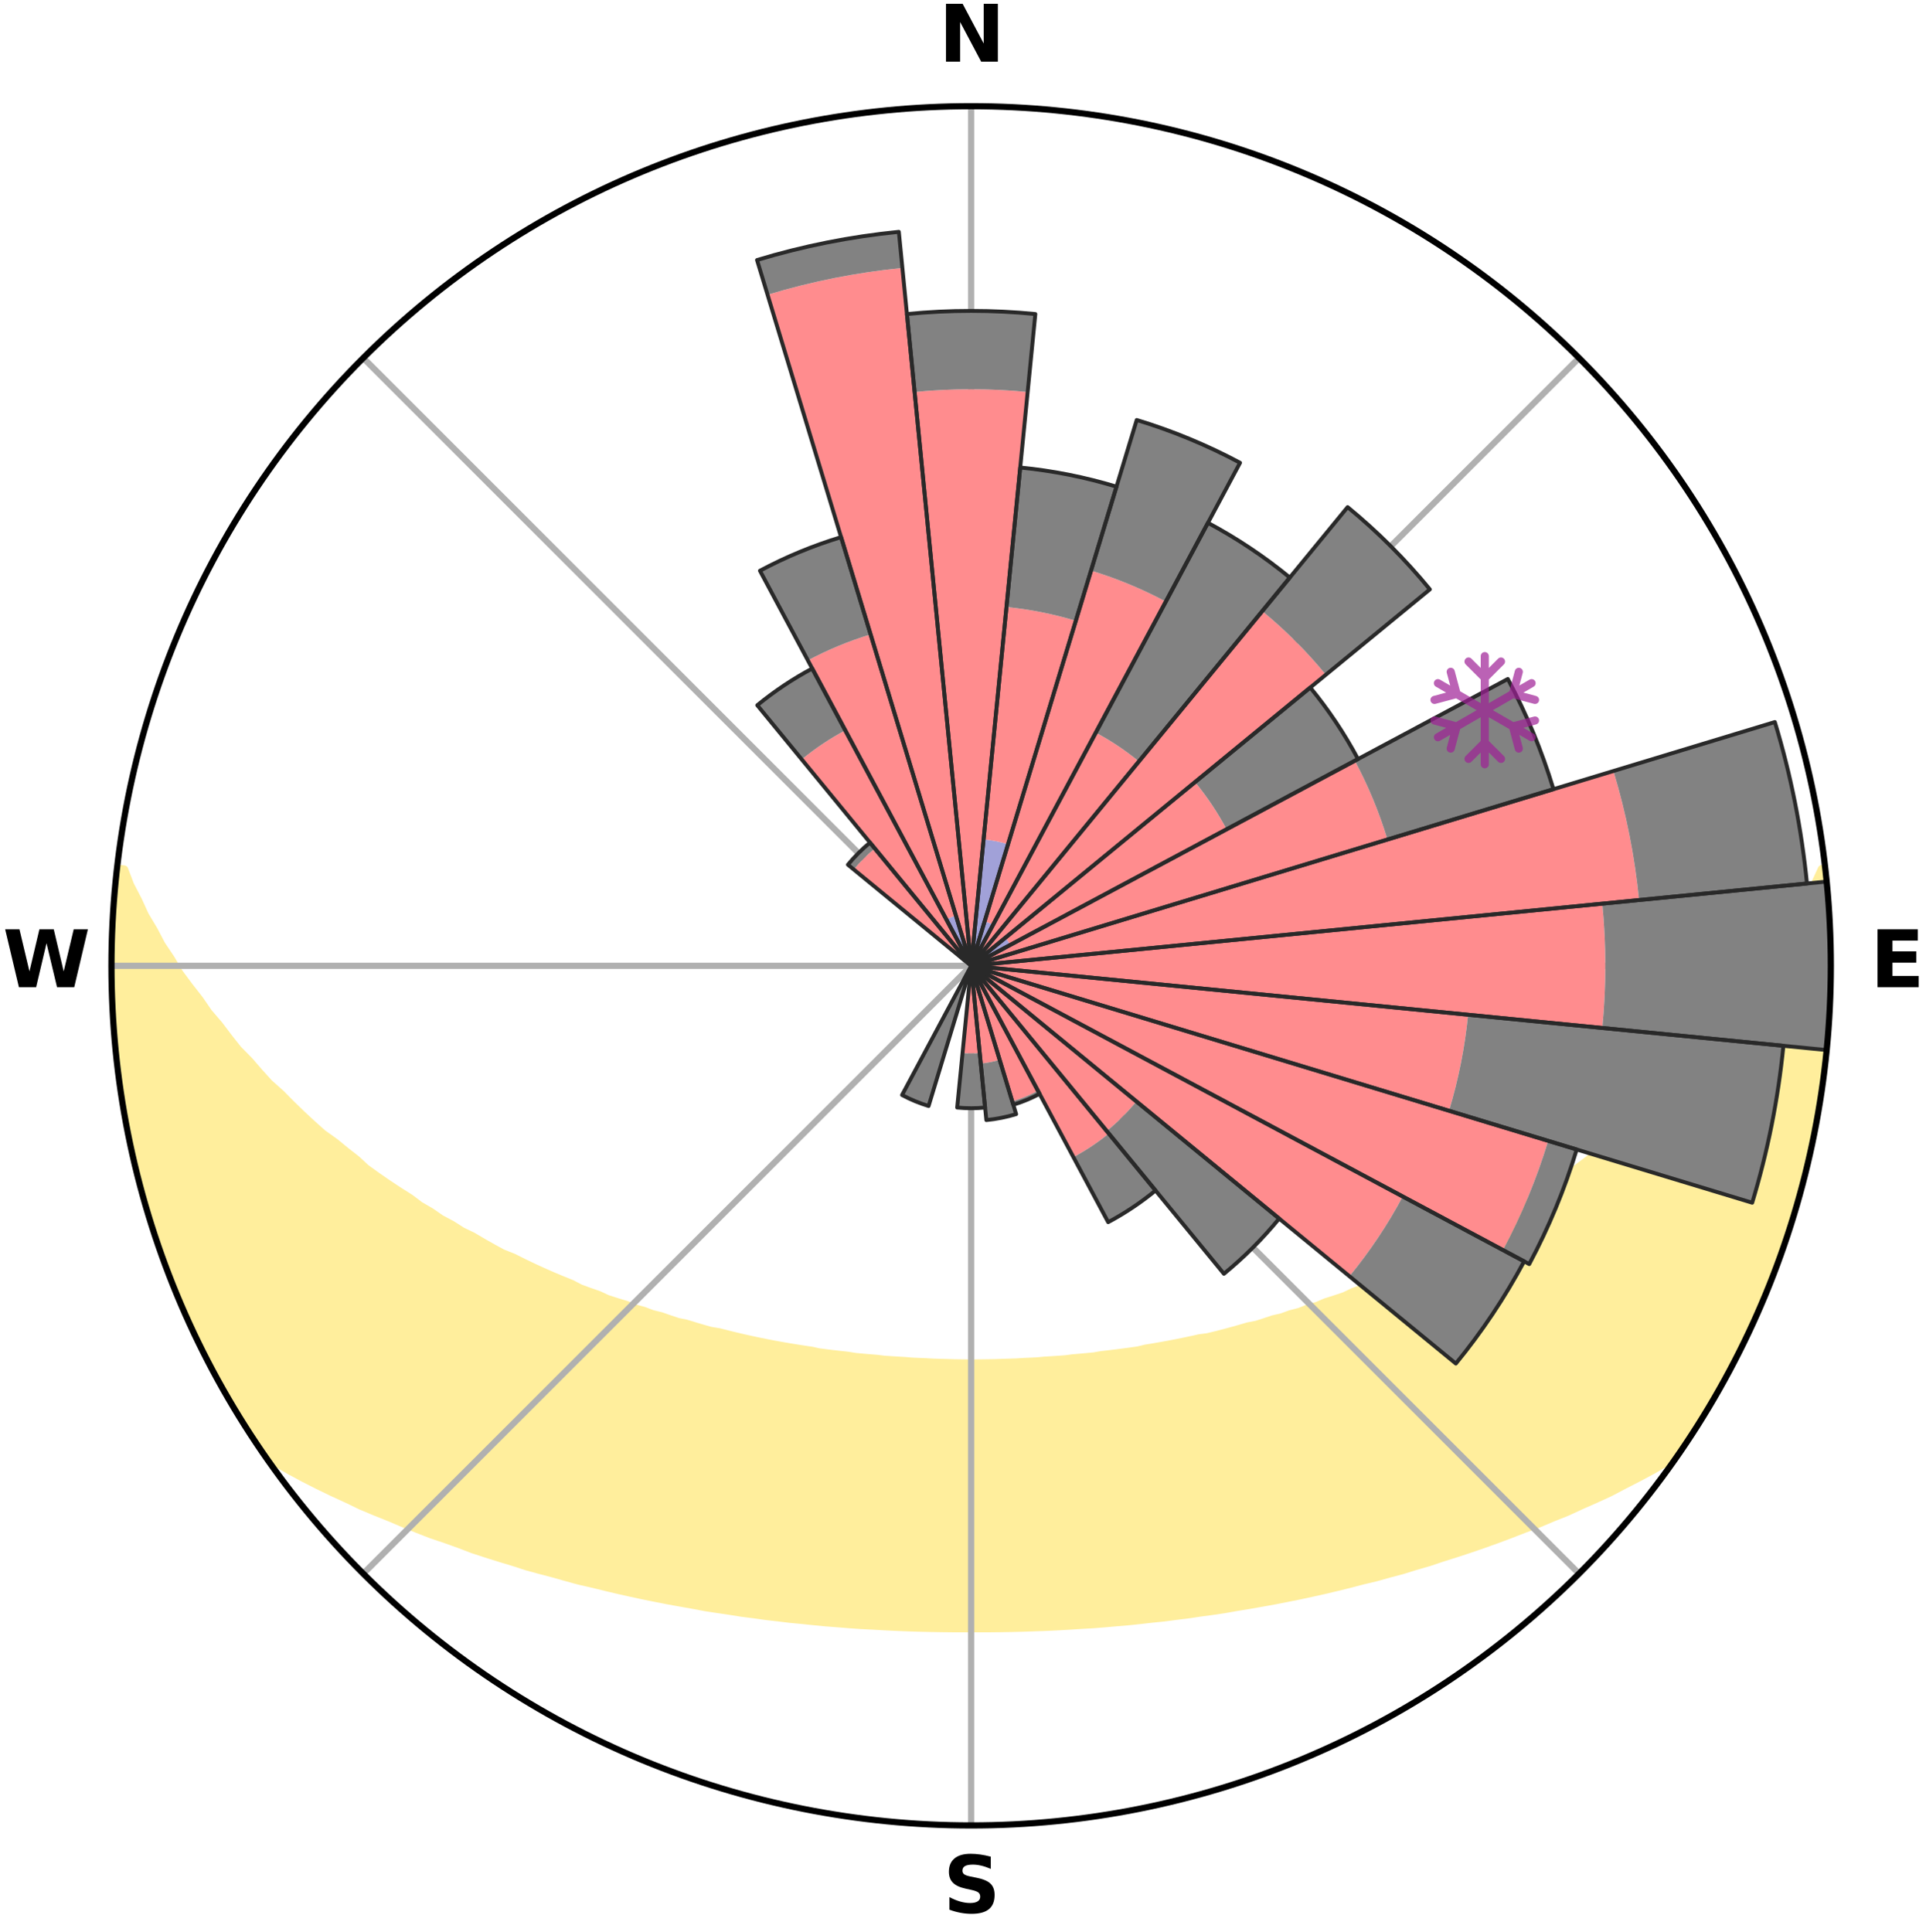 <?xml version="1.0" encoding="utf-8" standalone="no"?>
<!DOCTYPE svg PUBLIC "-//W3C//DTD SVG 1.1//EN"
  "http://www.w3.org/Graphics/SVG/1.1/DTD/svg11.dtd">
<svg xmlns:xlink="http://www.w3.org/1999/xlink" width="248.41pt" height="249.158pt" viewBox="0 0 248.41 249.158" xmlns="http://www.w3.org/2000/svg" version="1.1">
 <title>Ski Rose for Colere</title>
 <defs>
  <style type="text/css">*{stroke-linejoin: round; stroke-linecap: butt}</style>
 </defs>
 <g id="figure_1">
  <g id="patch_1">
   <path d="M 0 249.158 
L 248.41 249.158 
L 248.41 0 
L 0 0 
z
" style="fill: #ffffff"/>
  </g>
  <g id="axes_1">
   <g id="patch_2">
    <path d="M 236.135 124.579 
C 236.135 110.018 233.267 95.599 227.695 82.147 
C 222.122 68.695 213.955 56.471 203.659 46.175 
C 193.363 35.879 181.139 27.711 167.687 22.139 
C 154.235 16.567 139.815 13.699 125.255 13.699 
C 110.694 13.699 96.275 16.567 82.823 22.139 
C 69.371 27.711 57.147 35.879 46.851 46.175 
C 36.555 56.471 28.387 68.695 22.815 82.147 
C 17.243 95.599 14.375 110.018 14.375 124.579 
C 14.375 139.14 17.243 153.559 22.815 167.011 
C 28.387 180.463 36.555 192.687 46.851 202.983 
C 57.147 213.279 69.371 221.447 82.823 227.019 
C 96.275 232.591 110.694 235.459 125.255 235.459 
C 139.815 235.459 154.235 232.591 167.687 227.019 
C 181.139 221.447 193.363 213.279 203.659 202.983 
C 213.955 192.687 222.122 180.463 227.695 167.011 
C 233.267 153.559 236.135 139.14 236.135 124.579 
M 125.255 124.579 
C 125.255 124.579 125.255 124.579 125.255 124.579 
C 125.255 124.579 125.255 124.579 125.255 124.579 
C 125.255 124.579 125.255 124.579 125.255 124.579 
C 125.255 124.579 125.255 124.579 125.255 124.579 
C 125.255 124.579 125.255 124.579 125.255 124.579 
C 125.255 124.579 125.255 124.579 125.255 124.579 
C 125.255 124.579 125.255 124.579 125.255 124.579 
C 125.255 124.579 125.255 124.579 125.255 124.579 
C 125.255 124.579 125.255 124.579 125.255 124.579 
C 125.255 124.579 125.255 124.579 125.255 124.579 
C 125.255 124.579 125.255 124.579 125.255 124.579 
C 125.255 124.579 125.255 124.579 125.255 124.579 
C 125.255 124.579 125.255 124.579 125.255 124.579 
C 125.255 124.579 125.255 124.579 125.255 124.579 
C 125.255 124.579 125.255 124.579 125.255 124.579 
C 125.255 124.579 125.255 124.579 125.255 124.579 
z
" style="fill: #ffffff"/>
   </g>
   <g id="PolyCollection_1">
    <defs>
     <path id="m324787682c" d="M 235.33 -137.121 
L 234.965 -137.079 
L 234.029 -135.053 
L 233.007 -133.059 
L 232.123 -131.115 
L 230.982 -129.195 
L 230.003 -127.322 
L 228.774 -125.482 
L 227.508 -123.687 
L 226.419 -121.93 
L 225.086 -120.22 
L 223.936 -118.543 
L 222.547 -116.922 
L 221.343 -115.327 
L 219.903 -113.795 
L 218.652 -112.283 
L 217.379 -110.811 
L 215.878 -109.414 
L 214.566 -108.026 
L 213.237 -106.679 
L 211.892 -105.372 
L 210.33 -104.154 
L 208.959 -102.932 
L 207.575 -101.75 
L 206.18 -100.608 
L 204.776 -99.506 
L 203.363 -98.444 
L 201.944 -97.422 
L 200.707 -96.369 
L 199.275 -95.422 
L 197.841 -94.513 
L 196.404 -93.642 
L 195.144 -92.729 
L 193.704 -91.93 
L 192.437 -91.083 
L 190.999 -90.355 
L 189.729 -89.572 
L 188.458 -88.82 
L 187.028 -88.192 
L 185.76 -87.501 
L 184.494 -86.84 
L 183.229 -86.207 
L 181.967 -85.602 
L 180.709 -85.024 
L 179.455 -84.473 
L 178.205 -83.949 
L 176.962 -83.449 
L 175.725 -82.975 
L 174.495 -82.524 
L 173.392 -81.991 
L 172.174 -81.586 
L 170.965 -81.202 
L 169.873 -80.733 
L 168.678 -80.391 
L 167.595 -79.962 
L 166.417 -79.659 
L 165.343 -79.267 
L 164.184 -78.999 
L 163.121 -78.643 
L 162.064 -78.304 
L 160.932 -78.084 
L 159.887 -77.777 
L 158.847 -77.485 
L 157.812 -77.208 
L 156.783 -76.945 
L 155.76 -76.696 
L 154.684 -76.555 
L 153.675 -76.331 
L 152.673 -76.118 
L 151.676 -75.918 
L 150.685 -75.728 
L 149.7 -75.55 
L 148.721 -75.381 
L 147.748 -75.222 
L 146.814 -74.995 
L 145.85 -74.857 
L 144.892 -74.728 
L 143.939 -74.606 
L 142.992 -74.492 
L 142.05 -74.385 
L 141.132 -74.224 
L 140.198 -74.133 
L 139.268 -74.048 
L 138.343 -73.969 
L 137.434 -73.848 
L 136.516 -73.783 
L 135.602 -73.723 
L 134.691 -73.667 
L 133.789 -73.581 
L 132.883 -73.538 
L 131.98 -73.498 
L 131.082 -73.438 
L 130.182 -73.41 
L 129.284 -73.384 
L 128.388 -73.35 
L 127.492 -73.335 
L 126.597 -73.323 
L 125.702 -73.313 
L 124.807 -73.314 
L 123.913 -73.324 
L 123.018 -73.337 
L 122.122 -73.365 
L 121.226 -73.388 
L 120.328 -73.414 
L 119.431 -73.467 
L 118.531 -73.504 
L 117.628 -73.545 
L 116.728 -73.623 
L 115.82 -73.675 
L 114.91 -73.732 
L 113.996 -73.793 
L 113.089 -73.907 
L 112.169 -73.981 
L 111.245 -74.061 
L 110.316 -74.147 
L 109.401 -74.298 
L 108.465 -74.4 
L 107.524 -74.507 
L 106.577 -74.622 
L 105.625 -74.745 
L 104.698 -74.95 
L 103.737 -75.091 
L 102.77 -75.241 
L 101.798 -75.401 
L 100.82 -75.57 
L 99.836 -75.749 
L 98.846 -75.939 
L 97.85 -76.14 
L 96.848 -76.353 
L 95.84 -76.578 
L 94.826 -76.816 
L 93.807 -77.067 
L 92.782 -77.331 
L 91.681 -77.51 
L 90.642 -77.802 
L 89.598 -78.11 
L 88.549 -78.434 
L 87.41 -78.67 
L 86.349 -79.026 
L 85.284 -79.4 
L 84.118 -79.686 
L 83.042 -80.096 
L 81.859 -80.419 
L 80.774 -80.868 
L 79.575 -81.23 
L 78.367 -81.614 
L 77.269 -82.125 
L 76.048 -82.553 
L 74.82 -83.003 
L 73.714 -83.582 
L 72.476 -84.08 
L 71.232 -84.604 
L 69.983 -85.154 
L 68.729 -85.73 
L 67.472 -86.333 
L 66.212 -86.965 
L 64.795 -87.529 
L 63.529 -88.22 
L 62.262 -88.939 
L 60.996 -89.689 
L 59.563 -90.382 
L 58.297 -91.195 
L 56.861 -91.957 
L 55.6 -92.835 
L 54.165 -93.668 
L 52.912 -94.614 
L 51.482 -95.519 
L 50.054 -96.463 
L 48.632 -97.445 
L 47.214 -98.467 
L 45.998 -99.589 
L 44.598 -100.687 
L 43.207 -101.825 
L 41.627 -102.951 
L 40.257 -104.173 
L 38.901 -105.435 
L 37.559 -106.737 
L 36.234 -108.08 
L 34.718 -109.428 
L 33.428 -110.855 
L 32.158 -112.323 
L 30.7 -113.806 
L 29.474 -115.356 
L 28.272 -116.946 
L 26.886 -118.563 
L 25.738 -120.234 
L 24.408 -121.938 
L 23.109 -123.688 
L 22.055 -125.48 
L 20.828 -127.314 
L 19.849 -129.181 
L 18.706 -131.096 
L 17.819 -133.034 
L 16.79 -135.023 
L 16.03 -137.024 
L 15.11 -137.128 
L 15.11 -137.128 
L 14.913 -135.204 
L 14.807 -133.272 
L 14.612 -131.346 
L 14.572 -129.412 
L 14.443 -127.481 
L 14.407 -125.546 
L 14.527 -123.613 
L 14.434 -121.677 
L 14.555 -119.746 
L 14.591 -117.811 
L 14.775 -115.884 
L 14.989 -113.962 
L 15.123 -112.031 
L 15.328 -110.107 
L 15.632 -108.196 
L 16.04 -106.303 
L 16.302 -104.386 
L 16.622 -102.478 
L 17.046 -100.59 
L 17.5 -98.709 
L 17.983 -96.837 
L 18.575 -94.994 
L 18.95 -93.09 
L 19.524 -91.242 
L 20.129 -89.404 
L 20.763 -87.577 
L 21.428 -85.76 
L 22.124 -83.955 
L 22.85 -82.161 
L 23.607 -80.381 
L 24.396 -78.615 
L 25.217 -76.864 
L 26.082 -75.133 
L 26.912 -73.385 
L 27.843 -71.689 
L 28.76 -69.985 
L 29.726 -68.308 
L 30.743 -66.662 
L 31.75 -65.01 
L 32.794 -63.38 
L 33.876 -61.776 
L 35.48 -60.543 
L 37.301 -59.496 
L 39.14 -58.501 
L 40.997 -57.557 
L 42.857 -56.655 
L 44.724 -55.799 
L 46.529 -54.928 
L 48.39 -54.145 
L 50.25 -53.402 
L 52.048 -52.639 
L 53.842 -51.909 
L 55.631 -51.211 
L 57.461 -50.596 
L 59.237 -49.959 
L 60.962 -49.301 
L 62.724 -48.723 
L 64.478 -48.172 
L 66.223 -47.647 
L 67.919 -47.094 
L 69.648 -46.621 
L 71.366 -46.171 
L 73.044 -45.696 
L 74.71 -45.24 
L 76.401 -44.858 
L 78.056 -44.451 
L 79.699 -44.059 
L 81.338 -43.694 
L 82.966 -43.342 
L 84.589 -43.015 
L 86.201 -42.701 
L 87.808 -42.41 
L 89.405 -42.129 
L 90.979 -41.83 
L 92.564 -41.589 
L 94.139 -41.356 
L 95.696 -41.107 
L 97.26 -40.91 
L 98.805 -40.692 
L 100.354 -40.516 
L 101.89 -40.327 
L 103.429 -40.183 
L 104.954 -40.022 
L 106.476 -39.875 
L 107.998 -39.759 
L 109.512 -39.637 
L 111.022 -39.528 
L 112.533 -39.453 
L 114.037 -39.367 
L 115.538 -39.294 
L 117.037 -39.233 
L 118.534 -39.184 
L 120.03 -39.15 
L 121.524 -39.123 
L 123.017 -39.107 
L 124.509 -39.103 
L 126.001 -39.105 
L 127.493 -39.106 
L 128.986 -39.121 
L 130.48 -39.148 
L 131.975 -39.186 
L 133.472 -39.237 
L 134.972 -39.29 
L 136.474 -39.363 
L 137.978 -39.447 
L 139.485 -39.545 
L 140.999 -39.631 
L 142.513 -39.752 
L 144.031 -39.886 
L 145.557 -40.014 
L 147.083 -40.175 
L 148.614 -40.35 
L 150.159 -40.506 
L 151.699 -40.709 
L 153.254 -40.899 
L 154.805 -41.133 
L 156.375 -41.344 
L 157.95 -41.577 
L 159.519 -41.859 
L 161.111 -42.116 
L 162.708 -42.397 
L 164.316 -42.686 
L 165.928 -43.001 
L 167.552 -43.327 
L 169.18 -43.679 
L 170.82 -44.043 
L 172.463 -44.435 
L 174.118 -44.841 
L 175.776 -45.276 
L 177.477 -45.68 
L 179.155 -46.153 
L 180.874 -46.603 
L 182.563 -47.132 
L 184.3 -47.63 
L 186.006 -48.204 
L 187.759 -48.755 
L 189.52 -49.334 
L 191.289 -49.941 
L 193.065 -50.577 
L 194.847 -51.244 
L 196.635 -51.942 
L 198.479 -52.622 
L 200.278 -53.385 
L 202.139 -54.127 
L 203.944 -54.961 
L 205.806 -55.782 
L 207.674 -56.638 
L 209.474 -57.588 
L 211.325 -58.535 
L 213.169 -59.526 
L 214.986 -60.574 
L 216.615 -61.789 
L 217.708 -63.385 
L 218.767 -65.005 
L 219.794 -66.645 
L 220.774 -68.314 
L 221.741 -69.99 
L 222.648 -71.699 
L 223.583 -73.393 
L 224.46 -75.117 
L 225.274 -76.873 
L 226.042 -78.648 
L 226.914 -80.377 
L 227.687 -82.15 
L 228.39 -83.953 
L 229.101 -85.753 
L 229.765 -87.57 
L 230.383 -89.404 
L 230.954 -91.252 
L 231.479 -93.114 
L 232.072 -94.956 
L 232.564 -96.827 
L 232.954 -98.723 
L 233.434 -100.596 
L 233.878 -102.479 
L 234.184 -104.39 
L 234.585 -106.284 
L 234.766 -108.212 
L 235.087 -110.119 
L 235.346 -112.036 
L 235.591 -113.955 
L 235.779 -115.881 
L 235.784 -117.819 
L 235.901 -119.748 
L 235.998 -121.679 
L 236.059 -123.612 
L 236.085 -125.546 
L 236.064 -127.481 
L 236.022 -129.415 
L 235.763 -131.338 
L 235.656 -133.268 
L 235.516 -135.196 
L 235.33 -137.121 
z
" style="stroke: #ffee9c"/>
    </defs>
    <g clip-path="url(#pd05c151a89)">
     <use xlink:href="#m324787682c" x="0" y="249.158" style="fill: #ffee9c; stroke: #ffee9c"/>
    </g>
   </g>
   <g id="matplotlib.axis_1">
    <g id="xtick_1">
     <g id="line2d_1">
      <path d="M 125.255 124.579 
L 125.255 13.699 
" clip-path="url(#pd05c151a89)" style="fill: none; stroke: #b0b0b0; stroke-width: 0.8; stroke-linecap: square"/>
     </g>
     <g id="text_1">
      <!-- N -->
      <g transform="translate(121.07 7.958) scale(0.1 -0.1)">
       <defs>
        <path id="DejaVuSans-Bold-4e" d="M 588 4666 
L 1931 4666 
L 3628 1466 
L 3628 4666 
L 4769 4666 
L 4769 0 
L 3425 0 
L 1728 3200 
L 1728 0 
L 588 0 
L 588 4666 
z
" transform="scale(0.016)"/>
       </defs>
       <use xlink:href="#DejaVuSans-Bold-4e"/>
      </g>
     </g>
    </g>
    <g id="xtick_2">
     <g id="line2d_2">
      <path d="M 125.255 124.579 
L 203.659 46.175 
" clip-path="url(#pd05c151a89)" style="fill: none; stroke: #b0b0b0; stroke-width: 0.8; stroke-linecap: square"/>
     </g>
    </g>
    <g id="xtick_3">
     <g id="line2d_3">
      <path d="M 125.255 124.579 
L 236.135 124.579 
" clip-path="url(#pd05c151a89)" style="fill: none; stroke: #b0b0b0; stroke-width: 0.8; stroke-linecap: square"/>
     </g>
     <g id="text_2">
      <!-- E -->
      <g transform="translate(241.219 127.338) scale(0.1 -0.1)">
       <defs>
        <path id="DejaVuSans-Bold-45" d="M 588 4666 
L 3834 4666 
L 3834 3756 
L 1791 3756 
L 1791 2888 
L 3713 2888 
L 3713 1978 
L 1791 1978 
L 1791 909 
L 3903 909 
L 3903 0 
L 588 0 
L 588 4666 
z
" transform="scale(0.016)"/>
       </defs>
       <use xlink:href="#DejaVuSans-Bold-45"/>
      </g>
     </g>
    </g>
    <g id="xtick_4">
     <g id="line2d_4">
      <path d="M 125.255 124.579 
L 203.659 202.983 
" clip-path="url(#pd05c151a89)" style="fill: none; stroke: #b0b0b0; stroke-width: 0.8; stroke-linecap: square"/>
     </g>
    </g>
    <g id="xtick_5">
     <g id="line2d_5">
      <path d="M 125.255 124.579 
L 125.255 235.459 
" clip-path="url(#pd05c151a89)" style="fill: none; stroke: #b0b0b0; stroke-width: 0.8; stroke-linecap: square"/>
     </g>
     <g id="text_3">
      <!-- S -->
      <g transform="translate(121.654 246.718) scale(0.1 -0.1)">
       <defs>
        <path id="DejaVuSans-Bold-53" d="M 3834 4519 
L 3834 3531 
Q 3450 3703 3084 3790 
Q 2719 3878 2394 3878 
Q 1963 3878 1756 3759 
Q 1550 3641 1550 3391 
Q 1550 3203 1689 3098 
Q 1828 2994 2194 2919 
L 2706 2816 
Q 3484 2659 3812 2340 
Q 4141 2022 4141 1434 
Q 4141 663 3683 286 
Q 3225 -91 2284 -91 
Q 1841 -91 1394 -6 
Q 947 78 500 244 
L 500 1259 
Q 947 1022 1364 901 
Q 1781 781 2169 781 
Q 2563 781 2772 912 
Q 2981 1044 2981 1288 
Q 2981 1506 2839 1625 
Q 2697 1744 2272 1838 
L 1806 1941 
Q 1106 2091 782 2419 
Q 459 2747 459 3303 
Q 459 4000 909 4375 
Q 1359 4750 2203 4750 
Q 2588 4750 2994 4692 
Q 3400 4634 3834 4519 
z
" transform="scale(0.016)"/>
       </defs>
       <use xlink:href="#DejaVuSans-Bold-53"/>
      </g>
     </g>
    </g>
    <g id="xtick_6">
     <g id="line2d_6">
      <path d="M 125.255 124.579 
L 46.851 202.983 
" clip-path="url(#pd05c151a89)" style="fill: none; stroke: #b0b0b0; stroke-width: 0.8; stroke-linecap: square"/>
     </g>
    </g>
    <g id="xtick_7">
     <g id="line2d_7">
      <path d="M 125.255 124.579 
L 14.375 124.579 
" clip-path="url(#pd05c151a89)" style="fill: none; stroke: #b0b0b0; stroke-width: 0.8; stroke-linecap: square"/>
     </g>
     <g id="text_4">
      <!-- W -->
      <g transform="translate(0.36 127.338) scale(0.1 -0.1)">
       <defs>
        <path id="DejaVuSans-Bold-57" d="M 191 4666 
L 1344 4666 
L 2150 1275 
L 2950 4666 
L 4109 4666 
L 4909 1275 
L 5716 4666 
L 6859 4666 
L 5759 0 
L 4372 0 
L 3525 3547 
L 2688 0 
L 1300 0 
L 191 4666 
z
" transform="scale(0.016)"/>
       </defs>
       <use xlink:href="#DejaVuSans-Bold-57"/>
      </g>
     </g>
    </g>
    <g id="xtick_8">
     <g id="line2d_8">
      <path d="M 125.255 124.579 
L 46.851 46.175 
" clip-path="url(#pd05c151a89)" style="fill: none; stroke: #b0b0b0; stroke-width: 0.8; stroke-linecap: square"/>
     </g>
    </g>
   </g>
   <g id="matplotlib.axis_2"/>
   <g id="patch_3">
    <path d="M 125.255 124.579 
C 125.255 124.579 125.255 124.579 125.255 124.579 
C 125.255 124.579 125.255 124.579 125.255 124.579 
L 125.255 124.579 
C 125.255 124.579 125.255 124.579 125.255 124.579 
C 125.255 124.579 125.255 124.579 125.255 124.579 
z
" clip-path="url(#pd05c151a89)" style="fill: #d9d9d9"/>
   </g>
   <g id="patch_4">
    <path d="M 125.255 124.579 
C 125.255 124.579 125.255 124.579 125.255 124.579 
C 125.255 124.579 125.255 124.579 125.255 124.579 
L 125.255 124.579 
C 125.255 124.579 125.255 124.579 125.255 124.579 
C 125.255 124.579 125.255 124.579 125.255 124.579 
z
" clip-path="url(#pd05c151a89)" style="fill: #d9d9d9"/>
   </g>
   <g id="patch_5">
    <path d="M 125.255 124.579 
C 125.255 124.579 125.255 124.579 125.255 124.579 
C 125.255 124.579 125.255 124.579 125.255 124.579 
L 125.255 124.579 
C 125.255 124.579 125.255 124.579 125.255 124.579 
C 125.255 124.579 125.255 124.579 125.255 124.579 
z
" clip-path="url(#pd05c151a89)" style="fill: #d9d9d9"/>
   </g>
   <g id="patch_6">
    <path d="M 125.255 124.579 
C 125.255 124.579 125.255 124.579 125.255 124.579 
C 125.255 124.579 125.255 124.579 125.255 124.579 
L 125.255 124.579 
C 125.255 124.579 125.255 124.579 125.255 124.579 
C 125.255 124.579 125.255 124.579 125.255 124.579 
z
" clip-path="url(#pd05c151a89)" style="fill: #d9d9d9"/>
   </g>
   <g id="patch_7">
    <path d="M 125.255 124.579 
C 125.255 124.579 125.255 124.579 125.255 124.579 
C 125.255 124.579 125.255 124.579 125.255 124.579 
L 125.255 124.579 
C 125.255 124.579 125.255 124.579 125.255 124.579 
C 125.255 124.579 125.255 124.579 125.255 124.579 
z
" clip-path="url(#pd05c151a89)" style="fill: #d9d9d9"/>
   </g>
   <g id="patch_8">
    <path d="M 125.255 124.579 
C 125.255 124.579 125.255 124.579 125.255 124.579 
C 125.255 124.579 125.255 124.579 125.255 124.579 
L 125.255 124.579 
C 125.255 124.579 125.255 124.579 125.255 124.579 
C 125.255 124.579 125.255 124.579 125.255 124.579 
z
" clip-path="url(#pd05c151a89)" style="fill: #d9d9d9"/>
   </g>
   <g id="patch_9">
    <path d="M 125.255 124.579 
C 125.255 124.579 125.255 124.579 125.255 124.579 
C 125.255 124.579 125.255 124.579 125.255 124.579 
L 125.255 124.579 
C 125.255 124.579 125.255 124.579 125.255 124.579 
C 125.255 124.579 125.255 124.579 125.255 124.579 
z
" clip-path="url(#pd05c151a89)" style="fill: #d9d9d9"/>
   </g>
   <g id="patch_10">
    <path d="M 125.255 124.579 
C 125.255 124.579 125.255 124.579 125.255 124.579 
C 125.255 124.579 125.255 124.579 125.255 124.579 
L 125.255 124.579 
C 125.255 124.579 125.255 124.579 125.255 124.579 
C 125.255 124.579 125.255 124.579 125.255 124.579 
z
" clip-path="url(#pd05c151a89)" style="fill: #d9d9d9"/>
   </g>
   <g id="patch_11">
    <path d="M 125.255 124.579 
C 125.255 124.579 125.255 124.579 125.255 124.579 
C 125.255 124.579 125.255 124.579 125.255 124.579 
L 125.255 124.579 
C 125.255 124.579 125.255 124.579 125.255 124.579 
C 125.255 124.579 125.255 124.579 125.255 124.579 
z
" clip-path="url(#pd05c151a89)" style="fill: #d9d9d9"/>
   </g>
   <g id="patch_12">
    <path d="M 125.255 124.579 
C 125.255 124.579 125.255 124.579 125.255 124.579 
C 125.255 124.579 125.255 124.579 125.255 124.579 
L 125.255 124.579 
C 125.255 124.579 125.255 124.579 125.255 124.579 
C 125.255 124.579 125.255 124.579 125.255 124.579 
z
" clip-path="url(#pd05c151a89)" style="fill: #d9d9d9"/>
   </g>
   <g id="patch_13">
    <path d="M 125.255 124.579 
C 125.255 124.579 125.255 124.579 125.255 124.579 
C 125.255 124.579 125.255 124.579 125.255 124.579 
L 125.255 124.579 
C 125.255 124.579 125.255 124.579 125.255 124.579 
C 125.255 124.579 125.255 124.579 125.255 124.579 
z
" clip-path="url(#pd05c151a89)" style="fill: #d9d9d9"/>
   </g>
   <g id="patch_14">
    <path d="M 125.255 124.579 
C 125.255 124.579 125.255 124.579 125.255 124.579 
C 125.255 124.579 125.255 124.579 125.255 124.579 
L 125.255 124.579 
C 125.255 124.579 125.255 124.579 125.255 124.579 
C 125.255 124.579 125.255 124.579 125.255 124.579 
z
" clip-path="url(#pd05c151a89)" style="fill: #d9d9d9"/>
   </g>
   <g id="patch_15">
    <path d="M 125.255 124.579 
C 125.255 124.579 125.255 124.579 125.255 124.579 
C 125.255 124.579 125.255 124.579 125.255 124.579 
L 125.255 124.579 
C 125.255 124.579 125.255 124.579 125.255 124.579 
C 125.255 124.579 125.255 124.579 125.255 124.579 
z
" clip-path="url(#pd05c151a89)" style="fill: #d9d9d9"/>
   </g>
   <g id="patch_16">
    <path d="M 125.255 124.579 
C 125.255 124.579 125.255 124.579 125.255 124.579 
C 125.255 124.579 125.255 124.579 125.255 124.579 
L 125.255 124.579 
C 125.255 124.579 125.255 124.579 125.255 124.579 
C 125.255 124.579 125.255 124.579 125.255 124.579 
z
" clip-path="url(#pd05c151a89)" style="fill: #d9d9d9"/>
   </g>
   <g id="patch_17">
    <path d="M 125.255 124.579 
C 125.255 124.579 125.255 124.579 125.255 124.579 
C 125.255 124.579 125.255 124.579 125.255 124.579 
L 125.255 124.579 
C 125.255 124.579 125.255 124.579 125.255 124.579 
C 125.255 124.579 125.255 124.579 125.255 124.579 
z
" clip-path="url(#pd05c151a89)" style="fill: #d9d9d9"/>
   </g>
   <g id="patch_18">
    <path d="M 125.255 124.579 
C 125.255 124.579 125.255 124.579 125.255 124.579 
C 125.255 124.579 125.255 124.579 125.255 124.579 
L 125.255 124.579 
C 125.255 124.579 125.255 124.579 125.255 124.579 
C 125.255 124.579 125.255 124.579 125.255 124.579 
z
" clip-path="url(#pd05c151a89)" style="fill: #d9d9d9"/>
   </g>
   <g id="patch_19">
    <path d="M 125.255 124.579 
C 125.255 124.579 125.255 124.579 125.255 124.579 
C 125.255 124.579 125.255 124.579 125.255 124.579 
L 125.255 124.579 
C 125.255 124.579 125.255 124.579 125.255 124.579 
C 125.255 124.579 125.255 124.579 125.255 124.579 
z
" clip-path="url(#pd05c151a89)" style="fill: #d9d9d9"/>
   </g>
   <g id="patch_20">
    <path d="M 125.255 124.579 
C 125.255 124.579 125.255 124.579 125.255 124.579 
C 125.255 124.579 125.255 124.579 125.255 124.579 
L 125.255 124.579 
C 125.255 124.579 125.255 124.579 125.255 124.579 
C 125.255 124.579 125.255 124.579 125.255 124.579 
z
" clip-path="url(#pd05c151a89)" style="fill: #d9d9d9"/>
   </g>
   <g id="patch_21">
    <path d="M 125.255 124.579 
C 125.255 124.579 125.255 124.579 125.255 124.579 
C 125.255 124.579 125.255 124.579 125.255 124.579 
L 125.255 124.579 
C 125.255 124.579 125.255 124.579 125.255 124.579 
C 125.255 124.579 125.255 124.579 125.255 124.579 
z
" clip-path="url(#pd05c151a89)" style="fill: #d9d9d9"/>
   </g>
   <g id="patch_22">
    <path d="M 125.255 124.579 
C 125.255 124.579 125.255 124.579 125.255 124.579 
C 125.255 124.579 125.255 124.579 125.255 124.579 
L 125.255 124.579 
C 125.255 124.579 125.255 124.579 125.255 124.579 
C 125.255 124.579 125.255 124.579 125.255 124.579 
z
" clip-path="url(#pd05c151a89)" style="fill: #d9d9d9"/>
   </g>
   <g id="patch_23">
    <path d="M 125.255 124.579 
C 125.255 124.579 125.255 124.579 125.255 124.579 
C 125.255 124.579 125.255 124.579 125.255 124.579 
L 125.255 124.579 
C 125.255 124.579 125.255 124.579 125.255 124.579 
C 125.255 124.579 125.255 124.579 125.255 124.579 
z
" clip-path="url(#pd05c151a89)" style="fill: #d9d9d9"/>
   </g>
   <g id="patch_24">
    <path d="M 125.255 124.579 
C 125.255 124.579 125.255 124.579 125.255 124.579 
C 125.255 124.579 125.255 124.579 125.255 124.579 
L 125.255 124.579 
C 125.255 124.579 125.255 124.579 125.255 124.579 
C 125.255 124.579 125.255 124.579 125.255 124.579 
z
" clip-path="url(#pd05c151a89)" style="fill: #d9d9d9"/>
   </g>
   <g id="patch_25">
    <path d="M 125.255 124.579 
C 125.255 124.579 125.255 124.579 125.255 124.579 
C 125.255 124.579 125.255 124.579 125.255 124.579 
L 125.255 124.579 
C 125.255 124.579 125.255 124.579 125.255 124.579 
C 125.255 124.579 125.255 124.579 125.255 124.579 
z
" clip-path="url(#pd05c151a89)" style="fill: #d9d9d9"/>
   </g>
   <g id="patch_26">
    <path d="M 125.255 124.579 
C 125.255 124.579 125.255 124.579 125.255 124.579 
C 125.255 124.579 125.255 124.579 125.255 124.579 
L 125.255 124.579 
C 125.255 124.579 125.255 124.579 125.255 124.579 
C 125.255 124.579 125.255 124.579 125.255 124.579 
z
" clip-path="url(#pd05c151a89)" style="fill: #d9d9d9"/>
   </g>
   <g id="patch_27">
    <path d="M 125.255 124.579 
C 125.255 124.579 125.255 124.579 125.255 124.579 
C 125.255 124.579 125.255 124.579 125.255 124.579 
L 125.255 124.579 
C 125.255 124.579 125.255 124.579 125.255 124.579 
C 125.255 124.579 125.255 124.579 125.255 124.579 
z
" clip-path="url(#pd05c151a89)" style="fill: #d9d9d9"/>
   </g>
   <g id="patch_28">
    <path d="M 125.255 124.579 
C 125.255 124.579 125.255 124.579 125.255 124.579 
C 125.255 124.579 125.255 124.579 125.255 124.579 
L 125.255 124.579 
C 125.255 124.579 125.255 124.579 125.255 124.579 
C 125.255 124.579 125.255 124.579 125.255 124.579 
z
" clip-path="url(#pd05c151a89)" style="fill: #d9d9d9"/>
   </g>
   <g id="patch_29">
    <path d="M 125.255 124.579 
C 125.255 124.579 125.255 124.579 125.255 124.579 
C 125.255 124.579 125.255 124.579 125.255 124.579 
L 125.255 124.579 
C 125.255 124.579 125.255 124.579 125.255 124.579 
C 125.255 124.579 125.255 124.579 125.255 124.579 
z
" clip-path="url(#pd05c151a89)" style="fill: #d9d9d9"/>
   </g>
   <g id="patch_30">
    <path d="M 125.255 124.579 
C 125.255 124.579 125.255 124.579 125.255 124.579 
C 125.255 124.579 125.255 124.579 125.255 124.579 
L 125.255 124.579 
C 125.255 124.579 125.255 124.579 125.255 124.579 
C 125.255 124.579 125.255 124.579 125.255 124.579 
z
" clip-path="url(#pd05c151a89)" style="fill: #d9d9d9"/>
   </g>
   <g id="patch_31">
    <path d="M 125.255 124.579 
C 125.255 124.579 125.255 124.579 125.255 124.579 
C 125.255 124.579 125.255 124.579 125.255 124.579 
L 125.255 124.579 
C 125.255 124.579 125.255 124.579 125.255 124.579 
C 125.255 124.579 125.255 124.579 125.255 124.579 
z
" clip-path="url(#pd05c151a89)" style="fill: #d9d9d9"/>
   </g>
   <g id="patch_32">
    <path d="M 125.255 124.579 
C 125.255 124.579 125.255 124.579 125.255 124.579 
C 125.255 124.579 125.255 124.579 125.255 124.579 
L 125.255 124.579 
C 125.255 124.579 125.255 124.579 125.255 124.579 
C 125.255 124.579 125.255 124.579 125.255 124.579 
z
" clip-path="url(#pd05c151a89)" style="fill: #d9d9d9"/>
   </g>
   <g id="patch_33">
    <path d="M 125.255 124.579 
C 125.255 124.579 125.255 124.579 125.255 124.579 
C 125.255 124.579 125.255 124.579 125.255 124.579 
L 125.255 124.579 
C 125.255 124.579 125.255 124.579 125.255 124.579 
C 125.255 124.579 125.255 124.579 125.255 124.579 
z
" clip-path="url(#pd05c151a89)" style="fill: #d9d9d9"/>
   </g>
   <g id="patch_34">
    <path d="M 125.255 124.579 
C 125.255 124.579 125.255 124.579 125.255 124.579 
C 125.255 124.579 125.255 124.579 125.255 124.579 
L 125.255 124.579 
C 125.255 124.579 125.255 124.579 125.255 124.579 
C 125.255 124.579 125.255 124.579 125.255 124.579 
z
" clip-path="url(#pd05c151a89)" style="fill: #d9d9d9"/>
   </g>
   <g id="patch_35">
    <path d="M 125.255 124.579 
C 125.255 124.579 125.255 124.579 125.255 124.579 
C 125.255 124.579 125.255 124.579 125.255 124.579 
L 125.255 124.579 
C 125.255 124.579 125.255 124.579 125.255 124.579 
C 125.255 124.579 125.255 124.579 125.255 124.579 
z
" clip-path="url(#pd05c151a89)" style="fill: #a1a1d8"/>
   </g>
   <g id="patch_36">
    <path d="M 125.255 124.579 
C 125.255 124.579 125.255 124.579 125.255 124.579 
C 125.255 124.579 125.255 124.579 125.255 124.579 
L 130.013 108.893 
C 129.5 108.737 128.979 108.607 128.453 108.502 
C 127.927 108.397 127.395 108.319 126.862 108.266 
z
" clip-path="url(#pd05c151a89)" style="fill: #a1a1d8"/>
   </g>
   <g id="patch_37">
    <path d="M 125.255 124.579 
C 125.255 124.579 125.255 124.579 125.255 124.579 
C 125.255 124.579 125.255 124.579 125.255 124.579 
L 128.085 119.284 
C 127.912 119.192 127.734 119.108 127.552 119.032 
C 127.371 118.957 127.186 118.891 126.998 118.834 
z
" clip-path="url(#pd05c151a89)" style="fill: #a1a1d8"/>
   </g>
   <g id="patch_38">
    <path d="M 125.255 124.579 
C 125.255 124.579 125.255 124.579 125.255 124.579 
C 125.255 124.579 125.255 124.579 125.255 124.579 
L 125.255 124.579 
C 125.255 124.579 125.255 124.579 125.255 124.579 
C 125.255 124.579 125.255 124.579 125.255 124.579 
z
" clip-path="url(#pd05c151a89)" style="fill: #a1a1d8"/>
   </g>
   <g id="patch_39">
    <path d="M 125.255 124.579 
C 125.255 124.579 125.255 124.579 125.255 124.579 
C 125.255 124.579 125.255 124.579 125.255 124.579 
L 125.255 124.579 
C 125.255 124.579 125.255 124.579 125.255 124.579 
C 125.255 124.579 125.255 124.579 125.255 124.579 
z
" clip-path="url(#pd05c151a89)" style="fill: #a1a1d8"/>
   </g>
   <g id="patch_40">
    <path d="M 125.255 124.579 
C 125.255 124.579 125.255 124.579 125.255 124.579 
C 125.255 124.579 125.255 124.579 125.255 124.579 
L 130.303 121.881 
C 130.215 121.715 130.119 121.555 130.014 121.399 
C 129.91 121.243 129.799 121.092 129.68 120.948 
z
" clip-path="url(#pd05c151a89)" style="fill: #a1a1d8"/>
   </g>
   <g id="patch_41">
    <path d="M 125.255 124.579 
C 125.255 124.579 125.255 124.579 125.255 124.579 
C 125.255 124.579 125.255 124.579 125.255 124.579 
L 125.255 124.579 
C 125.255 124.579 125.255 124.579 125.255 124.579 
C 125.255 124.579 125.255 124.579 125.255 124.579 
z
" clip-path="url(#pd05c151a89)" style="fill: #a1a1d8"/>
   </g>
   <g id="patch_42">
    <path d="M 125.255 124.579 
C 125.255 124.579 125.255 124.579 125.255 124.579 
C 125.255 124.579 125.255 124.579 125.255 124.579 
L 125.255 124.579 
C 125.255 124.579 125.255 124.579 125.255 124.579 
C 125.255 124.579 125.255 124.579 125.255 124.579 
z
" clip-path="url(#pd05c151a89)" style="fill: #a1a1d8"/>
   </g>
   <g id="patch_43">
    <path d="M 125.255 124.579 
C 125.255 124.579 125.255 124.579 125.255 124.579 
C 125.255 124.579 125.255 124.579 125.255 124.579 
L 125.255 124.579 
C 125.255 124.579 125.255 124.579 125.255 124.579 
C 125.255 124.579 125.255 124.579 125.255 124.579 
z
" clip-path="url(#pd05c151a89)" style="fill: #a1a1d8"/>
   </g>
   <g id="patch_44">
    <path d="M 125.255 124.579 
C 125.255 124.579 125.255 124.579 125.255 124.579 
C 125.255 124.579 125.255 124.579 125.255 124.579 
L 125.255 124.579 
C 125.255 124.579 125.255 124.579 125.255 124.579 
C 125.255 124.579 125.255 124.579 125.255 124.579 
z
" clip-path="url(#pd05c151a89)" style="fill: #a1a1d8"/>
   </g>
   <g id="patch_45">
    <path d="M 125.255 124.579 
C 125.255 124.579 125.255 124.579 125.255 124.579 
C 125.255 124.579 125.255 124.579 125.255 124.579 
L 125.255 124.579 
C 125.255 124.579 125.255 124.579 125.255 124.579 
C 125.255 124.579 125.255 124.579 125.255 124.579 
z
" clip-path="url(#pd05c151a89)" style="fill: #a1a1d8"/>
   </g>
   <g id="patch_46">
    <path d="M 125.255 124.579 
C 125.255 124.579 125.255 124.579 125.255 124.579 
C 125.255 124.579 125.255 124.579 125.255 124.579 
L 125.255 124.579 
C 125.255 124.579 125.255 124.579 125.255 124.579 
C 125.255 124.579 125.255 124.579 125.255 124.579 
z
" clip-path="url(#pd05c151a89)" style="fill: #a1a1d8"/>
   </g>
   <g id="patch_47">
    <path d="M 125.255 124.579 
C 125.255 124.579 125.255 124.579 125.255 124.579 
C 125.255 124.579 125.255 124.579 125.255 124.579 
L 125.255 124.579 
C 125.255 124.579 125.255 124.579 125.255 124.579 
C 125.255 124.579 125.255 124.579 125.255 124.579 
z
" clip-path="url(#pd05c151a89)" style="fill: #a1a1d8"/>
   </g>
   <g id="patch_48">
    <path d="M 125.255 124.579 
C 125.255 124.579 125.255 124.579 125.255 124.579 
C 125.255 124.579 125.255 124.579 125.255 124.579 
L 125.255 124.579 
C 125.255 124.579 125.255 124.579 125.255 124.579 
C 125.255 124.579 125.255 124.579 125.255 124.579 
z
" clip-path="url(#pd05c151a89)" style="fill: #a1a1d8"/>
   </g>
   <g id="patch_49">
    <path d="M 125.255 124.579 
C 125.255 124.579 125.255 124.579 125.255 124.579 
C 125.255 124.579 125.255 124.579 125.255 124.579 
L 125.255 124.579 
C 125.255 124.579 125.255 124.579 125.255 124.579 
C 125.255 124.579 125.255 124.579 125.255 124.579 
z
" clip-path="url(#pd05c151a89)" style="fill: #a1a1d8"/>
   </g>
   <g id="patch_50">
    <path d="M 125.255 124.579 
C 125.255 124.579 125.255 124.579 125.255 124.579 
C 125.255 124.579 125.255 124.579 125.255 124.579 
L 125.255 124.579 
C 125.255 124.579 125.255 124.579 125.255 124.579 
C 125.255 124.579 125.255 124.579 125.255 124.579 
z
" clip-path="url(#pd05c151a89)" style="fill: #a1a1d8"/>
   </g>
   <g id="patch_51">
    <path d="M 125.255 124.579 
C 125.255 124.579 125.255 124.579 125.255 124.579 
C 125.255 124.579 125.255 124.579 125.255 124.579 
L 125.255 124.579 
C 125.255 124.579 125.255 124.579 125.255 124.579 
C 125.255 124.579 125.255 124.579 125.255 124.579 
z
" clip-path="url(#pd05c151a89)" style="fill: #a1a1d8"/>
   </g>
   <g id="patch_52">
    <path d="M 125.255 124.579 
C 125.255 124.579 125.255 124.579 125.255 124.579 
C 125.255 124.579 125.255 124.579 125.255 124.579 
L 125.255 124.579 
C 125.255 124.579 125.255 124.579 125.255 124.579 
C 125.255 124.579 125.255 124.579 125.255 124.579 
z
" clip-path="url(#pd05c151a89)" style="fill: #a1a1d8"/>
   </g>
   <g id="patch_53">
    <path d="M 125.255 124.579 
C 125.255 124.579 125.255 124.579 125.255 124.579 
C 125.255 124.579 125.255 124.579 125.255 124.579 
L 125.255 124.579 
C 125.255 124.579 125.255 124.579 125.255 124.579 
C 125.255 124.579 125.255 124.579 125.255 124.579 
z
" clip-path="url(#pd05c151a89)" style="fill: #a1a1d8"/>
   </g>
   <g id="patch_54">
    <path d="M 125.255 124.579 
C 125.255 124.579 125.255 124.579 125.255 124.579 
C 125.255 124.579 125.255 124.579 125.255 124.579 
L 125.255 124.579 
C 125.255 124.579 125.255 124.579 125.255 124.579 
C 125.255 124.579 125.255 124.579 125.255 124.579 
z
" clip-path="url(#pd05c151a89)" style="fill: #a1a1d8"/>
   </g>
   <g id="patch_55">
    <path d="M 125.255 124.579 
C 125.255 124.579 125.255 124.579 125.255 124.579 
C 125.255 124.579 125.255 124.579 125.255 124.579 
L 125.255 124.579 
C 125.255 124.579 125.255 124.579 125.255 124.579 
C 125.255 124.579 125.255 124.579 125.255 124.579 
z
" clip-path="url(#pd05c151a89)" style="fill: #a1a1d8"/>
   </g>
   <g id="patch_56">
    <path d="M 125.255 124.579 
C 125.255 124.579 125.255 124.579 125.255 124.579 
C 125.255 124.579 125.255 124.579 125.255 124.579 
L 125.255 124.579 
C 125.255 124.579 125.255 124.579 125.255 124.579 
C 125.255 124.579 125.255 124.579 125.255 124.579 
z
" clip-path="url(#pd05c151a89)" style="fill: #a1a1d8"/>
   </g>
   <g id="patch_57">
    <path d="M 125.255 124.579 
C 125.255 124.579 125.255 124.579 125.255 124.579 
C 125.255 124.579 125.255 124.579 125.255 124.579 
L 125.255 124.579 
C 125.255 124.579 125.255 124.579 125.255 124.579 
C 125.255 124.579 125.255 124.579 125.255 124.579 
z
" clip-path="url(#pd05c151a89)" style="fill: #a1a1d8"/>
   </g>
   <g id="patch_58">
    <path d="M 125.255 124.579 
C 125.255 124.579 125.255 124.579 125.255 124.579 
C 125.255 124.579 125.255 124.579 125.255 124.579 
L 125.255 124.579 
C 125.255 124.579 125.255 124.579 125.255 124.579 
C 125.255 124.579 125.255 124.579 125.255 124.579 
z
" clip-path="url(#pd05c151a89)" style="fill: #a1a1d8"/>
   </g>
   <g id="patch_59">
    <path d="M 125.255 124.579 
C 125.255 124.579 125.255 124.579 125.255 124.579 
C 125.255 124.579 125.255 124.579 125.255 124.579 
L 125.255 124.579 
C 125.255 124.579 125.255 124.579 125.255 124.579 
C 125.255 124.579 125.255 124.579 125.255 124.579 
z
" clip-path="url(#pd05c151a89)" style="fill: #a1a1d8"/>
   </g>
   <g id="patch_60">
    <path d="M 125.255 124.579 
C 125.255 124.579 125.255 124.579 125.255 124.579 
C 125.255 124.579 125.255 124.579 125.255 124.579 
L 125.255 124.579 
C 125.255 124.579 125.255 124.579 125.255 124.579 
C 125.255 124.579 125.255 124.579 125.255 124.579 
z
" clip-path="url(#pd05c151a89)" style="fill: #a1a1d8"/>
   </g>
   <g id="patch_61">
    <path d="M 125.255 124.579 
C 125.255 124.579 125.255 124.579 125.255 124.579 
C 125.255 124.579 125.255 124.579 125.255 124.579 
L 125.255 124.579 
C 125.255 124.579 125.255 124.579 125.255 124.579 
C 125.255 124.579 125.255 124.579 125.255 124.579 
z
" clip-path="url(#pd05c151a89)" style="fill: #a1a1d8"/>
   </g>
   <g id="patch_62">
    <path d="M 125.255 124.579 
C 125.255 124.579 125.255 124.579 125.255 124.579 
C 125.255 124.579 125.255 124.579 125.255 124.579 
L 125.255 124.579 
C 125.255 124.579 125.255 124.579 125.255 124.579 
C 125.255 124.579 125.255 124.579 125.255 124.579 
z
" clip-path="url(#pd05c151a89)" style="fill: #a1a1d8"/>
   </g>
   <g id="patch_63">
    <path d="M 125.255 124.579 
C 125.255 124.579 125.255 124.579 125.255 124.579 
C 125.255 124.579 125.255 124.579 125.255 124.579 
L 125.255 124.579 
C 125.255 124.579 125.255 124.579 125.255 124.579 
C 125.255 124.579 125.255 124.579 125.255 124.579 
z
" clip-path="url(#pd05c151a89)" style="fill: #a1a1d8"/>
   </g>
   <g id="patch_64">
    <path d="M 125.255 124.579 
C 125.255 124.579 125.255 124.579 125.255 124.579 
C 125.255 124.579 125.255 124.579 125.255 124.579 
L 125.255 124.579 
C 125.255 124.579 125.255 124.579 125.255 124.579 
C 125.255 124.579 125.255 124.579 125.255 124.579 
z
" clip-path="url(#pd05c151a89)" style="fill: #a1a1d8"/>
   </g>
   <g id="patch_65">
    <path d="M 125.255 124.579 
C 125.255 124.579 125.255 124.579 125.255 124.579 
C 125.255 124.579 125.255 124.579 125.255 124.579 
L 123.289 118.098 
C 123.077 118.162 122.868 118.237 122.663 118.322 
C 122.458 118.406 122.258 118.501 122.062 118.606 
z
" clip-path="url(#pd05c151a89)" style="fill: #a1a1d8"/>
   </g>
   <g id="patch_66">
    <path d="M 125.255 124.579 
C 125.255 124.579 125.255 124.579 125.255 124.579 
C 125.255 124.579 125.255 124.579 125.255 124.579 
L 125.255 124.579 
C 125.255 124.579 125.255 124.579 125.255 124.579 
C 125.255 124.579 125.255 124.579 125.255 124.579 
z
" clip-path="url(#pd05c151a89)" style="fill: #a1a1d8"/>
   </g>
   <g id="patch_67">
    <path d="M 125.255 124.579 
C 125.255 124.579 125.255 124.579 125.255 124.579 
C 125.255 124.579 125.255 124.579 125.255 124.579 
L 132.545 50.565 
C 130.122 50.327 127.689 50.207 125.255 50.207 
C 122.821 50.207 120.388 50.327 117.965 50.565 
z
" clip-path="url(#pd05c151a89)" style="fill: #ff8c8e"/>
   </g>
   <g id="patch_68">
    <path d="M 126.862 108.266 
C 127.395 108.319 127.927 108.397 128.453 108.502 
C 128.979 108.607 129.5 108.737 130.013 108.893 
L 138.754 80.077 
C 137.298 79.635 135.82 79.265 134.327 78.968 
C 132.834 78.671 131.328 78.448 129.813 78.299 
z
" clip-path="url(#pd05c151a89)" style="fill: #ff8c8e"/>
   </g>
   <g id="patch_69">
    <path d="M 126.998 118.834 
C 127.186 118.891 127.371 118.957 127.552 119.032 
C 127.734 119.108 127.912 119.192 128.085 119.284 
L 150.366 77.599 
C 148.828 76.777 147.251 76.031 145.64 75.364 
C 144.029 74.697 142.387 74.109 140.718 73.603 
z
" clip-path="url(#pd05c151a89)" style="fill: #ff8c8e"/>
   </g>
   <g id="patch_70">
    <path d="M 125.255 124.579 
C 125.255 124.579 125.255 124.579 125.255 124.579 
C 125.255 124.579 125.255 124.579 125.255 124.579 
L 146.892 98.214 
C 146.029 97.506 145.132 96.841 144.203 96.221 
C 143.275 95.6 142.317 95.026 141.332 94.5 
z
" clip-path="url(#pd05c151a89)" style="fill: #ff8c8e"/>
   </g>
   <g id="patch_71">
    <path d="M 125.255 124.579 
C 125.255 124.579 125.255 124.579 125.255 124.579 
C 125.255 124.579 125.255 124.579 125.255 124.579 
L 171.005 87.033 
C 169.776 85.535 168.475 84.099 167.105 82.729 
C 165.735 81.359 164.299 80.057 162.801 78.829 
z
" clip-path="url(#pd05c151a89)" style="fill: #ff8c8e"/>
   </g>
   <g id="patch_72">
    <path d="M 129.68 120.948 
C 129.799 121.092 129.91 121.243 130.014 121.399 
C 130.119 121.555 130.215 121.715 130.303 121.881 
L 158.205 106.967 
C 157.628 105.888 156.999 104.839 156.32 103.822 
C 155.641 102.805 154.912 101.822 154.136 100.877 
z
" clip-path="url(#pd05c151a89)" style="fill: #ff8c8e"/>
   </g>
   <g id="patch_73">
    <path d="M 125.255 124.579 
C 125.255 124.579 125.255 124.579 125.255 124.579 
C 125.255 124.579 125.255 124.579 125.255 124.579 
L 178.954 108.29 
C 178.421 106.532 177.802 104.801 177.099 103.105 
C 176.396 101.408 175.61 99.746 174.744 98.126 
z
" clip-path="url(#pd05c151a89)" style="fill: #ff8c8e"/>
   </g>
   <g id="patch_74">
    <path d="M 125.255 124.579 
C 125.255 124.579 125.255 124.579 125.255 124.579 
C 125.255 124.579 125.255 124.579 125.255 124.579 
L 211.406 116.094 
C 211.128 113.274 210.712 110.47 210.159 107.691 
C 209.606 104.912 208.917 102.161 208.095 99.45 
z
" clip-path="url(#pd05c151a89)" style="fill: #ff8c8e"/>
   </g>
   <g id="patch_75">
    <path d="M 125.255 124.579 
C 125.255 124.579 125.255 124.579 125.255 124.579 
C 125.255 124.579 125.255 124.579 125.255 124.579 
L 206.66 132.597 
C 206.923 129.932 207.054 127.256 207.054 124.579 
C 207.054 121.902 206.923 119.226 206.66 116.561 
z
" clip-path="url(#pd05c151a89)" style="fill: #ff8c8e"/>
   </g>
   <g id="patch_76">
    <path d="M 125.255 124.579 
C 125.255 124.579 125.255 124.579 125.255 124.579 
C 125.255 124.579 125.255 124.579 125.255 124.579 
L 186.889 143.276 
C 187.501 141.258 188.014 139.212 188.425 137.144 
C 188.836 135.077 189.146 132.99 189.353 130.892 
z
" clip-path="url(#pd05c151a89)" style="fill: #ff8c8e"/>
   </g>
   <g id="patch_77">
    <path d="M 125.255 124.579 
C 125.255 124.579 125.255 124.579 125.255 124.579 
C 125.255 124.579 125.255 124.579 125.255 124.579 
L 193.846 161.242 
C 195.046 158.997 196.135 156.694 197.109 154.342 
C 198.083 151.99 198.942 149.592 199.68 147.156 
z
" clip-path="url(#pd05c151a89)" style="fill: #ff8c8e"/>
   </g>
   <g id="patch_78">
    <path d="M 125.255 124.579 
C 125.255 124.579 125.255 124.579 125.255 124.579 
C 125.255 124.579 125.255 124.579 125.255 124.579 
L 174.05 164.624 
C 175.36 163.027 176.592 161.366 177.74 159.648 
C 178.888 157.93 179.951 156.157 180.924 154.335 
z
" clip-path="url(#pd05c151a89)" style="fill: #ff8c8e"/>
   </g>
   <g id="patch_79">
    <path d="M 125.255 124.579 
C 125.255 124.579 125.255 124.579 125.255 124.579 
C 125.255 124.579 125.255 124.579 125.255 124.579 
L 142.746 145.892 
C 143.444 145.32 144.113 144.713 144.751 144.075 
C 145.389 143.437 145.996 142.768 146.568 142.07 
z
" clip-path="url(#pd05c151a89)" style="fill: #ff8c8e"/>
   </g>
   <g id="patch_80">
    <path d="M 125.255 124.579 
C 125.255 124.579 125.255 124.579 125.255 124.579 
C 125.255 124.579 125.255 124.579 125.255 124.579 
L 138.447 149.259 
C 139.255 148.828 140.041 148.356 140.802 147.847 
C 141.564 147.339 142.3 146.793 143.008 146.212 
z
" clip-path="url(#pd05c151a89)" style="fill: #ff8c8e"/>
   </g>
   <g id="patch_81">
    <path d="M 125.255 124.579 
C 125.255 124.579 125.255 124.579 125.255 124.579 
C 125.255 124.579 125.255 124.579 125.255 124.579 
L 130.562 142.074 
C 131.134 141.9 131.698 141.698 132.251 141.469 
C 132.804 141.24 133.345 140.984 133.873 140.702 
z
" clip-path="url(#pd05c151a89)" style="fill: #ff8c8e"/>
   </g>
   <g id="patch_82">
    <path d="M 125.255 124.579 
C 125.255 124.579 125.255 124.579 125.255 124.579 
C 125.255 124.579 125.255 124.579 125.255 124.579 
L 126.497 137.189 
C 126.91 137.149 127.32 137.088 127.727 137.007 
C 128.134 136.926 128.536 136.825 128.933 136.705 
z
" clip-path="url(#pd05c151a89)" style="fill: #ff8c8e"/>
   </g>
   <g id="patch_83">
    <path d="M 125.255 124.579 
C 125.255 124.579 125.255 124.579 125.255 124.579 
C 125.255 124.579 125.255 124.579 125.255 124.579 
L 124.147 135.829 
C 124.515 135.865 124.885 135.884 125.255 135.884 
C 125.625 135.884 125.995 135.865 126.363 135.829 
z
" clip-path="url(#pd05c151a89)" style="fill: #ff8c8e"/>
   </g>
   <g id="patch_84">
    <path d="M 125.255 124.579 
C 125.255 124.579 125.255 124.579 125.255 124.579 
C 125.255 124.579 125.255 124.579 125.255 124.579 
L 125.255 124.579 
C 125.255 124.579 125.255 124.579 125.255 124.579 
C 125.255 124.579 125.255 124.579 125.255 124.579 
z
" clip-path="url(#pd05c151a89)" style="fill: #ff8c8e"/>
   </g>
   <g id="patch_85">
    <path d="M 125.255 124.579 
C 125.255 124.579 125.255 124.579 125.255 124.579 
C 125.255 124.579 125.255 124.579 125.255 124.579 
L 125.255 124.579 
C 125.255 124.579 125.255 124.579 125.255 124.579 
C 125.255 124.579 125.255 124.579 125.255 124.579 
z
" clip-path="url(#pd05c151a89)" style="fill: #ff8c8e"/>
   </g>
   <g id="patch_86">
    <path d="M 125.255 124.579 
C 125.255 124.579 125.255 124.579 125.255 124.579 
C 125.255 124.579 125.255 124.579 125.255 124.579 
L 125.255 124.579 
C 125.255 124.579 125.255 124.579 125.255 124.579 
C 125.255 124.579 125.255 124.579 125.255 124.579 
z
" clip-path="url(#pd05c151a89)" style="fill: #ff8c8e"/>
   </g>
   <g id="patch_87">
    <path d="M 125.255 124.579 
C 125.255 124.579 125.255 124.579 125.255 124.579 
C 125.255 124.579 125.255 124.579 125.255 124.579 
L 125.255 124.579 
C 125.255 124.579 125.255 124.579 125.255 124.579 
C 125.255 124.579 125.255 124.579 125.255 124.579 
z
" clip-path="url(#pd05c151a89)" style="fill: #ff8c8e"/>
   </g>
   <g id="patch_88">
    <path d="M 125.255 124.579 
C 125.255 124.579 125.255 124.579 125.255 124.579 
C 125.255 124.579 125.255 124.579 125.255 124.579 
L 125.255 124.579 
C 125.255 124.579 125.255 124.579 125.255 124.579 
C 125.255 124.579 125.255 124.579 125.255 124.579 
z
" clip-path="url(#pd05c151a89)" style="fill: #ff8c8e"/>
   </g>
   <g id="patch_89">
    <path d="M 125.255 124.579 
C 125.255 124.579 125.255 124.579 125.255 124.579 
C 125.255 124.579 125.255 124.579 125.255 124.579 
L 125.255 124.579 
C 125.255 124.579 125.255 124.579 125.255 124.579 
C 125.255 124.579 125.255 124.579 125.255 124.579 
z
" clip-path="url(#pd05c151a89)" style="fill: #ff8c8e"/>
   </g>
   <g id="patch_90">
    <path d="M 125.255 124.579 
C 125.255 124.579 125.255 124.579 125.255 124.579 
C 125.255 124.579 125.255 124.579 125.255 124.579 
L 125.255 124.579 
C 125.255 124.579 125.255 124.579 125.255 124.579 
C 125.255 124.579 125.255 124.579 125.255 124.579 
z
" clip-path="url(#pd05c151a89)" style="fill: #ff8c8e"/>
   </g>
   <g id="patch_91">
    <path d="M 125.255 124.579 
C 125.255 124.579 125.255 124.579 125.255 124.579 
C 125.255 124.579 125.255 124.579 125.255 124.579 
L 125.255 124.579 
C 125.255 124.579 125.255 124.579 125.255 124.579 
C 125.255 124.579 125.255 124.579 125.255 124.579 
z
" clip-path="url(#pd05c151a89)" style="fill: #ff8c8e"/>
   </g>
   <g id="patch_92">
    <path d="M 125.255 124.579 
C 125.255 124.579 125.255 124.579 125.255 124.579 
C 125.255 124.579 125.255 124.579 125.255 124.579 
L 125.255 124.579 
C 125.255 124.579 125.255 124.579 125.255 124.579 
C 125.255 124.579 125.255 124.579 125.255 124.579 
z
" clip-path="url(#pd05c151a89)" style="fill: #ff8c8e"/>
   </g>
   <g id="patch_93">
    <path d="M 125.255 124.579 
C 125.255 124.579 125.255 124.579 125.255 124.579 
C 125.255 124.579 125.255 124.579 125.255 124.579 
L 125.255 124.579 
C 125.255 124.579 125.255 124.579 125.255 124.579 
C 125.255 124.579 125.255 124.579 125.255 124.579 
z
" clip-path="url(#pd05c151a89)" style="fill: #ff8c8e"/>
   </g>
   <g id="patch_94">
    <path d="M 125.255 124.579 
C 125.255 124.579 125.255 124.579 125.255 124.579 
C 125.255 124.579 125.255 124.579 125.255 124.579 
L 125.255 124.579 
C 125.255 124.579 125.255 124.579 125.255 124.579 
C 125.255 124.579 125.255 124.579 125.255 124.579 
z
" clip-path="url(#pd05c151a89)" style="fill: #ff8c8e"/>
   </g>
   <g id="patch_95">
    <path d="M 125.255 124.579 
C 125.255 124.579 125.255 124.579 125.255 124.579 
C 125.255 124.579 125.255 124.579 125.255 124.579 
L 112.833 109.443 
C 112.338 109.85 111.863 110.281 111.41 110.734 
C 110.956 111.187 110.526 111.662 110.119 112.158 
z
" clip-path="url(#pd05c151a89)" style="fill: #ff8c8e"/>
   </g>
   <g id="patch_96">
    <path d="M 125.255 124.579 
C 125.255 124.579 125.255 124.579 125.255 124.579 
C 125.255 124.579 125.255 124.579 125.255 124.579 
L 109.019 94.205 
C 108.025 94.736 107.058 95.316 106.12 95.942 
C 105.183 96.569 104.277 97.241 103.406 97.956 
z
" clip-path="url(#pd05c151a89)" style="fill: #ff8c8e"/>
   </g>
   <g id="patch_97">
    <path d="M 122.062 118.606 
C 122.258 118.501 122.458 118.406 122.663 118.322 
C 122.868 118.237 123.077 118.162 123.289 118.098 
L 112.287 81.831 
C 110.888 82.256 109.511 82.748 108.16 83.308 
C 106.809 83.868 105.486 84.493 104.197 85.182 
z
" clip-path="url(#pd05c151a89)" style="fill: #ff8c8e"/>
   </g>
   <g id="patch_98">
    <path d="M 125.255 124.579 
C 125.255 124.579 125.255 124.579 125.255 124.579 
C 125.255 124.579 125.255 124.579 125.255 124.579 
L 116.389 34.56 
C 113.442 34.85 110.512 35.285 107.608 35.862 
C 104.704 36.44 101.83 37.16 98.997 38.019 
z
" clip-path="url(#pd05c151a89)" style="fill: #ff8c8e"/>
   </g>
   <g id="patch_99">
    <path d="M 117.965 50.565 
C 120.388 50.327 122.821 50.207 125.255 50.207 
C 127.689 50.207 130.122 50.327 132.545 50.565 
L 133.535 40.506 
C 130.783 40.235 128.02 40.1 125.255 40.1 
C 122.49 40.1 119.726 40.235 116.974 40.506 
z
" clip-path="url(#pd05c151a89)" style="fill: #828282"/>
   </g>
   <g id="patch_100">
    <path d="M 129.813 78.299 
C 131.328 78.448 132.834 78.671 134.327 78.968 
C 135.82 79.265 137.298 79.635 138.754 80.077 
L 144.003 62.774 
C 141.98 62.161 139.928 61.647 137.855 61.234 
C 135.782 60.822 133.689 60.512 131.585 60.304 
z
" clip-path="url(#pd05c151a89)" style="fill: #828282"/>
   </g>
   <g id="patch_101">
    <path d="M 140.718 73.603 
C 142.387 74.109 144.029 74.697 145.64 75.364 
C 147.251 76.031 148.828 76.777 150.366 77.599 
L 159.938 59.692 
C 157.814 58.557 155.635 57.527 153.411 56.605 
C 151.186 55.684 148.917 54.872 146.612 54.173 
z
" clip-path="url(#pd05c151a89)" style="fill: #828282"/>
   </g>
   <g id="patch_102">
    <path d="M 141.332 94.5 
C 142.317 95.026 143.275 95.6 144.203 96.221 
C 145.132 96.841 146.029 97.506 146.892 98.214 
L 166.356 74.497 
C 164.717 73.152 163.013 71.888 161.249 70.71 
C 159.486 69.531 157.666 68.441 155.796 67.441 
z
" clip-path="url(#pd05c151a89)" style="fill: #828282"/>
   </g>
   <g id="patch_103">
    <path d="M 162.801 78.829 
C 164.299 80.057 165.735 81.359 167.105 82.729 
C 168.475 84.099 169.776 85.535 171.005 87.033 
L 184.423 76.021 
C 182.834 74.084 181.15 72.227 179.379 70.455 
C 177.607 68.683 175.75 67 173.813 65.411 
z
" clip-path="url(#pd05c151a89)" style="fill: #828282"/>
   </g>
   <g id="patch_104">
    <path d="M 154.136 100.877 
C 154.912 101.822 155.641 102.805 156.32 103.822 
C 156.999 104.839 157.628 105.888 158.205 106.967 
L 175.155 97.907 
C 174.282 96.274 173.329 94.684 172.3 93.144 
C 171.271 91.605 170.167 90.116 168.992 88.685 
z
" clip-path="url(#pd05c151a89)" style="fill: #828282"/>
   </g>
   <g id="patch_105">
    <path d="M 174.744 98.126 
C 175.61 99.746 176.396 101.408 177.099 103.105 
C 177.802 104.801 178.421 106.532 178.954 108.29 
L 200.363 101.795 
C 199.617 99.337 198.751 96.917 197.768 94.543 
C 196.785 92.17 195.686 89.846 194.475 87.58 
z
" clip-path="url(#pd05c151a89)" style="fill: #828282"/>
   </g>
   <g id="patch_106">
    <path d="M 208.095 99.45 
C 208.917 102.161 209.606 104.912 210.159 107.691 
C 210.712 110.47 211.128 113.274 211.406 116.094 
L 233.057 113.961 
C 232.71 110.433 232.189 106.924 231.497 103.446 
C 230.806 99.969 229.944 96.527 228.914 93.134 
z
" clip-path="url(#pd05c151a89)" style="fill: #828282"/>
   </g>
   <g id="patch_107">
    <path d="M 206.66 116.561 
C 206.923 119.226 207.054 121.902 207.054 124.579 
C 207.054 127.256 206.923 129.932 206.66 132.597 
L 235.601 135.447 
C 235.957 131.835 236.135 128.208 236.135 124.579 
C 236.135 120.95 235.957 117.323 235.601 113.711 
z
" clip-path="url(#pd05c151a89)" style="fill: #828282"/>
   </g>
   <g id="patch_108">
    <path d="M 189.353 130.892 
C 189.146 132.99 188.836 135.077 188.425 137.144 
C 188.014 139.212 187.501 141.258 186.889 143.276 
L 225.993 155.138 
C 226.993 151.84 227.831 148.496 228.503 145.116 
C 229.175 141.737 229.681 138.327 230.019 134.897 
z
" clip-path="url(#pd05c151a89)" style="fill: #828282"/>
   </g>
   <g id="patch_109">
    <path d="M 199.68 147.156 
C 198.942 149.592 198.083 151.99 197.109 154.342 
C 196.135 156.694 195.046 158.997 193.846 161.242 
L 197.236 163.054 
C 198.496 160.698 199.638 158.281 200.661 155.813 
C 201.683 153.345 202.584 150.828 203.359 148.272 
z
" clip-path="url(#pd05c151a89)" style="fill: #828282"/>
   </g>
   <g id="patch_110">
    <path d="M 180.924 154.335 
C 179.951 156.157 178.888 157.93 177.74 159.648 
C 176.592 161.366 175.36 163.027 174.05 164.624 
L 187.77 175.884 
C 189.45 173.838 191.027 171.711 192.498 169.51 
C 193.969 167.309 195.33 165.037 196.578 162.702 
z
" clip-path="url(#pd05c151a89)" style="fill: #828282"/>
   </g>
   <g id="patch_111">
    <path d="M 146.568 142.07 
C 145.996 142.768 145.389 143.437 144.751 144.075 
C 144.113 144.713 143.444 145.32 142.746 145.892 
L 157.857 164.305 
C 159.157 163.238 160.405 162.108 161.594 160.918 
C 162.783 159.729 163.914 158.482 164.981 157.181 
z
" clip-path="url(#pd05c151a89)" style="fill: #828282"/>
   </g>
   <g id="patch_112">
    <path d="M 143.008 146.212 
C 142.3 146.793 141.564 147.339 140.802 147.847 
C 140.041 148.356 139.255 148.828 138.447 149.259 
L 142.929 157.645 
C 144.011 157.066 145.064 156.435 146.085 155.753 
C 147.105 155.072 148.092 154.34 149.04 153.562 
z
" clip-path="url(#pd05c151a89)" style="fill: #828282"/>
   </g>
   <g id="patch_113">
    <path d="M 133.873 140.702 
C 133.345 140.984 132.804 141.24 132.251 141.469 
C 131.698 141.698 131.134 141.9 130.562 142.074 
L 130.69 142.497 
C 131.277 142.32 131.854 142.113 132.42 141.878 
C 132.987 141.644 133.541 141.382 134.082 141.093 
z
" clip-path="url(#pd05c151a89)" style="fill: #828282"/>
   </g>
   <g id="patch_114">
    <path d="M 128.933 136.705 
C 128.536 136.825 128.134 136.926 127.727 137.007 
C 127.32 137.088 126.91 137.149 126.497 137.189 
L 127.215 144.477 
C 127.866 144.413 128.514 144.317 129.155 144.189 
C 129.797 144.061 130.433 143.902 131.059 143.712 
z
" clip-path="url(#pd05c151a89)" style="fill: #828282"/>
   </g>
   <g id="patch_115">
    <path d="M 126.363 135.829 
C 125.995 135.865 125.625 135.884 125.255 135.884 
C 124.885 135.884 124.515 135.865 124.147 135.829 
L 123.454 142.862 
C 124.053 142.921 124.654 142.95 125.255 142.95 
C 125.856 142.95 126.457 142.921 127.056 142.862 
z
" clip-path="url(#pd05c151a89)" style="fill: #828282"/>
   </g>
   <g id="patch_116">
    <path d="M 125.255 124.579 
C 125.255 124.579 125.255 124.579 125.255 124.579 
C 125.255 124.579 125.255 124.579 125.255 124.579 
L 125.255 124.579 
C 125.255 124.579 125.255 124.579 125.255 124.579 
C 125.255 124.579 125.255 124.579 125.255 124.579 
z
" clip-path="url(#pd05c151a89)" style="fill: #828282"/>
   </g>
   <g id="patch_117">
    <path d="M 125.255 124.579 
C 125.255 124.579 125.255 124.579 125.255 124.579 
C 125.255 124.579 125.255 124.579 125.255 124.579 
L 116.346 141.246 
C 116.892 141.538 117.451 141.803 118.023 142.039 
C 118.594 142.276 119.177 142.485 119.769 142.664 
z
" clip-path="url(#pd05c151a89)" style="fill: #828282"/>
   </g>
   <g id="patch_118">
    <path d="M 125.255 124.579 
C 125.255 124.579 125.255 124.579 125.255 124.579 
C 125.255 124.579 125.255 124.579 125.255 124.579 
L 125.255 124.579 
C 125.255 124.579 125.255 124.579 125.255 124.579 
C 125.255 124.579 125.255 124.579 125.255 124.579 
z
" clip-path="url(#pd05c151a89)" style="fill: #828282"/>
   </g>
   <g id="patch_119">
    <path d="M 125.255 124.579 
C 125.255 124.579 125.255 124.579 125.255 124.579 
C 125.255 124.579 125.255 124.579 125.255 124.579 
L 125.255 124.579 
C 125.255 124.579 125.255 124.579 125.255 124.579 
C 125.255 124.579 125.255 124.579 125.255 124.579 
z
" clip-path="url(#pd05c151a89)" style="fill: #828282"/>
   </g>
   <g id="patch_120">
    <path d="M 125.255 124.579 
C 125.255 124.579 125.255 124.579 125.255 124.579 
C 125.255 124.579 125.255 124.579 125.255 124.579 
L 125.255 124.579 
C 125.255 124.579 125.255 124.579 125.255 124.579 
C 125.255 124.579 125.255 124.579 125.255 124.579 
z
" clip-path="url(#pd05c151a89)" style="fill: #828282"/>
   </g>
   <g id="patch_121">
    <path d="M 125.255 124.579 
C 125.255 124.579 125.255 124.579 125.255 124.579 
C 125.255 124.579 125.255 124.579 125.255 124.579 
L 125.255 124.579 
C 125.255 124.579 125.255 124.579 125.255 124.579 
C 125.255 124.579 125.255 124.579 125.255 124.579 
z
" clip-path="url(#pd05c151a89)" style="fill: #828282"/>
   </g>
   <g id="patch_122">
    <path d="M 125.255 124.579 
C 125.255 124.579 125.255 124.579 125.255 124.579 
C 125.255 124.579 125.255 124.579 125.255 124.579 
L 125.255 124.579 
C 125.255 124.579 125.255 124.579 125.255 124.579 
C 125.255 124.579 125.255 124.579 125.255 124.579 
z
" clip-path="url(#pd05c151a89)" style="fill: #828282"/>
   </g>
   <g id="patch_123">
    <path d="M 125.255 124.579 
C 125.255 124.579 125.255 124.579 125.255 124.579 
C 125.255 124.579 125.255 124.579 125.255 124.579 
L 125.255 124.579 
C 125.255 124.579 125.255 124.579 125.255 124.579 
C 125.255 124.579 125.255 124.579 125.255 124.579 
z
" clip-path="url(#pd05c151a89)" style="fill: #828282"/>
   </g>
   <g id="patch_124">
    <path d="M 125.255 124.579 
C 125.255 124.579 125.255 124.579 125.255 124.579 
C 125.255 124.579 125.255 124.579 125.255 124.579 
L 125.255 124.579 
C 125.255 124.579 125.255 124.579 125.255 124.579 
C 125.255 124.579 125.255 124.579 125.255 124.579 
z
" clip-path="url(#pd05c151a89)" style="fill: #828282"/>
   </g>
   <g id="patch_125">
    <path d="M 125.255 124.579 
C 125.255 124.579 125.255 124.579 125.255 124.579 
C 125.255 124.579 125.255 124.579 125.255 124.579 
L 125.255 124.579 
C 125.255 124.579 125.255 124.579 125.255 124.579 
C 125.255 124.579 125.255 124.579 125.255 124.579 
z
" clip-path="url(#pd05c151a89)" style="fill: #828282"/>
   </g>
   <g id="patch_126">
    <path d="M 125.255 124.579 
C 125.255 124.579 125.255 124.579 125.255 124.579 
C 125.255 124.579 125.255 124.579 125.255 124.579 
L 125.255 124.579 
C 125.255 124.579 125.255 124.579 125.255 124.579 
C 125.255 124.579 125.255 124.579 125.255 124.579 
z
" clip-path="url(#pd05c151a89)" style="fill: #828282"/>
   </g>
   <g id="patch_127">
    <path d="M 110.119 112.158 
C 110.526 111.662 110.956 111.187 111.41 110.734 
C 111.863 110.281 112.338 109.85 112.833 109.443 
L 112.212 108.686 
C 111.692 109.113 111.193 109.565 110.717 110.041 
C 110.241 110.517 109.789 111.016 109.362 111.536 
z
" clip-path="url(#pd05c151a89)" style="fill: #828282"/>
   </g>
   <g id="patch_128">
    <path d="M 103.406 97.956 
C 104.277 97.241 105.183 96.569 106.12 95.942 
C 107.058 95.316 108.025 94.736 109.019 94.205 
L 104.758 86.231 
C 103.502 86.902 102.281 87.634 101.098 88.425 
C 99.914 89.216 98.77 90.064 97.67 90.967 
z
" clip-path="url(#pd05c151a89)" style="fill: #828282"/>
   </g>
   <g id="patch_129">
    <path d="M 104.197 85.182 
C 105.486 84.493 106.809 83.868 108.16 83.308 
C 109.511 82.748 110.888 82.256 112.287 81.831 
L 108.481 69.283 
C 106.671 69.832 104.889 70.47 103.142 71.193 
C 101.394 71.917 99.684 72.726 98.016 73.618 
z
" clip-path="url(#pd05c151a89)" style="fill: #828282"/>
   </g>
   <g id="patch_130">
    <path d="M 98.997 38.019 
C 101.83 37.16 104.704 36.44 107.608 35.862 
C 110.512 35.285 113.442 34.85 116.389 34.56 
L 115.93 29.904 
C 112.831 30.209 109.749 30.666 106.695 31.273 
C 103.641 31.881 100.619 32.638 97.639 33.542 
z
" clip-path="url(#pd05c151a89)" style="fill: #828282"/>
   </g>
   <g id="patch_131">
    <path d="M 125.255 124.579 
C 125.255 124.579 125.255 124.579 125.255 124.579 
C 125.255 124.579 125.255 124.579 125.255 124.579 
L 133.535 40.506 
C 130.783 40.235 128.02 40.1 125.255 40.1 
C 122.49 40.1 119.726 40.235 116.974 40.506 
L 125.255 124.579 
z
" clip-path="url(#pd05c151a89)" style="fill: none; stroke: #292929; stroke-width: 0.5; stroke-linejoin: miter"/>
   </g>
   <g id="patch_132">
    <path d="M 125.255 124.579 
C 125.255 124.579 125.255 124.579 125.255 124.579 
C 125.255 124.579 125.255 124.579 125.255 124.579 
L 144.003 62.774 
C 141.98 62.161 139.928 61.647 137.855 61.234 
C 135.782 60.822 133.689 60.512 131.585 60.304 
L 125.255 124.579 
z
" clip-path="url(#pd05c151a89)" style="fill: none; stroke: #292929; stroke-width: 0.5; stroke-linejoin: miter"/>
   </g>
   <g id="patch_133">
    <path d="M 125.255 124.579 
C 125.255 124.579 125.255 124.579 125.255 124.579 
C 125.255 124.579 125.255 124.579 125.255 124.579 
L 159.938 59.692 
C 157.814 58.557 155.635 57.527 153.411 56.605 
C 151.186 55.684 148.917 54.872 146.612 54.173 
L 125.255 124.579 
z
" clip-path="url(#pd05c151a89)" style="fill: none; stroke: #292929; stroke-width: 0.5; stroke-linejoin: miter"/>
   </g>
   <g id="patch_134">
    <path d="M 125.255 124.579 
C 125.255 124.579 125.255 124.579 125.255 124.579 
C 125.255 124.579 125.255 124.579 125.255 124.579 
L 166.356 74.497 
C 164.717 73.152 163.013 71.888 161.249 70.71 
C 159.486 69.531 157.666 68.441 155.796 67.441 
L 125.255 124.579 
z
" clip-path="url(#pd05c151a89)" style="fill: none; stroke: #292929; stroke-width: 0.5; stroke-linejoin: miter"/>
   </g>
   <g id="patch_135">
    <path d="M 125.255 124.579 
C 125.255 124.579 125.255 124.579 125.255 124.579 
C 125.255 124.579 125.255 124.579 125.255 124.579 
L 184.423 76.021 
C 182.834 74.084 181.15 72.227 179.379 70.455 
C 177.607 68.683 175.75 67 173.813 65.411 
L 125.255 124.579 
z
" clip-path="url(#pd05c151a89)" style="fill: none; stroke: #292929; stroke-width: 0.5; stroke-linejoin: miter"/>
   </g>
   <g id="patch_136">
    <path d="M 125.255 124.579 
C 125.255 124.579 125.255 124.579 125.255 124.579 
C 125.255 124.579 125.255 124.579 125.255 124.579 
L 175.155 97.907 
C 174.282 96.274 173.329 94.684 172.3 93.144 
C 171.271 91.605 170.167 90.116 168.992 88.685 
L 125.255 124.579 
z
" clip-path="url(#pd05c151a89)" style="fill: none; stroke: #292929; stroke-width: 0.5; stroke-linejoin: miter"/>
   </g>
   <g id="patch_137">
    <path d="M 125.255 124.579 
C 125.255 124.579 125.255 124.579 125.255 124.579 
C 125.255 124.579 125.255 124.579 125.255 124.579 
L 200.363 101.795 
C 199.617 99.337 198.751 96.917 197.768 94.543 
C 196.785 92.17 195.686 89.846 194.475 87.58 
L 125.255 124.579 
z
" clip-path="url(#pd05c151a89)" style="fill: none; stroke: #292929; stroke-width: 0.5; stroke-linejoin: miter"/>
   </g>
   <g id="patch_138">
    <path d="M 125.255 124.579 
C 125.255 124.579 125.255 124.579 125.255 124.579 
C 125.255 124.579 125.255 124.579 125.255 124.579 
L 233.057 113.961 
C 232.71 110.433 232.189 106.924 231.497 103.446 
C 230.806 99.969 229.944 96.527 228.914 93.134 
L 125.255 124.579 
z
" clip-path="url(#pd05c151a89)" style="fill: none; stroke: #292929; stroke-width: 0.5; stroke-linejoin: miter"/>
   </g>
   <g id="patch_139">
    <path d="M 125.255 124.579 
C 125.255 124.579 125.255 124.579 125.255 124.579 
C 125.255 124.579 125.255 124.579 125.255 124.579 
L 235.601 135.447 
C 235.957 131.835 236.135 128.208 236.135 124.579 
C 236.135 120.95 235.957 117.323 235.601 113.711 
L 125.255 124.579 
z
" clip-path="url(#pd05c151a89)" style="fill: none; stroke: #292929; stroke-width: 0.5; stroke-linejoin: miter"/>
   </g>
   <g id="patch_140">
    <path d="M 125.255 124.579 
C 125.255 124.579 125.255 124.579 125.255 124.579 
C 125.255 124.579 125.255 124.579 125.255 124.579 
L 225.993 155.138 
C 226.993 151.84 227.831 148.496 228.503 145.116 
C 229.175 141.737 229.681 138.327 230.019 134.897 
L 125.255 124.579 
z
" clip-path="url(#pd05c151a89)" style="fill: none; stroke: #292929; stroke-width: 0.5; stroke-linejoin: miter"/>
   </g>
   <g id="patch_141">
    <path d="M 125.255 124.579 
C 125.255 124.579 125.255 124.579 125.255 124.579 
C 125.255 124.579 125.255 124.579 125.255 124.579 
L 197.236 163.054 
C 198.496 160.698 199.638 158.281 200.661 155.813 
C 201.683 153.345 202.584 150.828 203.359 148.272 
L 125.255 124.579 
z
" clip-path="url(#pd05c151a89)" style="fill: none; stroke: #292929; stroke-width: 0.5; stroke-linejoin: miter"/>
   </g>
   <g id="patch_142">
    <path d="M 125.255 124.579 
C 125.255 124.579 125.255 124.579 125.255 124.579 
C 125.255 124.579 125.255 124.579 125.255 124.579 
L 187.77 175.884 
C 189.45 173.838 191.027 171.711 192.498 169.51 
C 193.969 167.309 195.33 165.037 196.578 162.702 
L 125.255 124.579 
z
" clip-path="url(#pd05c151a89)" style="fill: none; stroke: #292929; stroke-width: 0.5; stroke-linejoin: miter"/>
   </g>
   <g id="patch_143">
    <path d="M 125.255 124.579 
C 125.255 124.579 125.255 124.579 125.255 124.579 
C 125.255 124.579 125.255 124.579 125.255 124.579 
L 157.857 164.305 
C 159.157 163.238 160.405 162.108 161.594 160.918 
C 162.783 159.729 163.914 158.482 164.981 157.181 
L 125.255 124.579 
z
" clip-path="url(#pd05c151a89)" style="fill: none; stroke: #292929; stroke-width: 0.5; stroke-linejoin: miter"/>
   </g>
   <g id="patch_144">
    <path d="M 125.255 124.579 
C 125.255 124.579 125.255 124.579 125.255 124.579 
C 125.255 124.579 125.255 124.579 125.255 124.579 
L 142.929 157.645 
C 144.011 157.066 145.064 156.435 146.085 155.753 
C 147.105 155.072 148.092 154.34 149.04 153.562 
L 125.255 124.579 
z
" clip-path="url(#pd05c151a89)" style="fill: none; stroke: #292929; stroke-width: 0.5; stroke-linejoin: miter"/>
   </g>
   <g id="patch_145">
    <path d="M 125.255 124.579 
C 125.255 124.579 125.255 124.579 125.255 124.579 
C 125.255 124.579 125.255 124.579 125.255 124.579 
L 130.69 142.497 
C 131.277 142.32 131.854 142.113 132.42 141.878 
C 132.987 141.644 133.541 141.382 134.082 141.093 
L 125.255 124.579 
z
" clip-path="url(#pd05c151a89)" style="fill: none; stroke: #292929; stroke-width: 0.5; stroke-linejoin: miter"/>
   </g>
   <g id="patch_146">
    <path d="M 125.255 124.579 
C 125.255 124.579 125.255 124.579 125.255 124.579 
C 125.255 124.579 125.255 124.579 125.255 124.579 
L 127.215 144.477 
C 127.866 144.413 128.514 144.317 129.155 144.189 
C 129.797 144.061 130.433 143.902 131.059 143.712 
L 125.255 124.579 
z
" clip-path="url(#pd05c151a89)" style="fill: none; stroke: #292929; stroke-width: 0.5; stroke-linejoin: miter"/>
   </g>
   <g id="patch_147">
    <path d="M 125.255 124.579 
C 125.255 124.579 125.255 124.579 125.255 124.579 
C 125.255 124.579 125.255 124.579 125.255 124.579 
L 123.454 142.862 
C 124.053 142.921 124.654 142.95 125.255 142.95 
C 125.856 142.95 126.457 142.921 127.056 142.862 
L 125.255 124.579 
z
" clip-path="url(#pd05c151a89)" style="fill: none; stroke: #292929; stroke-width: 0.5; stroke-linejoin: miter"/>
   </g>
   <g id="patch_148">
    <path d="M 125.255 124.579 
C 125.255 124.579 125.255 124.579 125.255 124.579 
C 125.255 124.579 125.255 124.579 125.255 124.579 
L 125.255 124.579 
C 125.255 124.579 125.255 124.579 125.255 124.579 
C 125.255 124.579 125.255 124.579 125.255 124.579 
L 125.255 124.579 
z
" clip-path="url(#pd05c151a89)" style="fill: none; stroke: #292929; stroke-width: 0.5; stroke-linejoin: miter"/>
   </g>
   <g id="patch_149">
    <path d="M 125.255 124.579 
C 125.255 124.579 125.255 124.579 125.255 124.579 
C 125.255 124.579 125.255 124.579 125.255 124.579 
L 116.346 141.246 
C 116.892 141.538 117.451 141.803 118.023 142.039 
C 118.594 142.276 119.177 142.485 119.769 142.664 
L 125.255 124.579 
z
" clip-path="url(#pd05c151a89)" style="fill: none; stroke: #292929; stroke-width: 0.5; stroke-linejoin: miter"/>
   </g>
   <g id="patch_150">
    <path d="M 125.255 124.579 
C 125.255 124.579 125.255 124.579 125.255 124.579 
C 125.255 124.579 125.255 124.579 125.255 124.579 
L 125.255 124.579 
C 125.255 124.579 125.255 124.579 125.255 124.579 
C 125.255 124.579 125.255 124.579 125.255 124.579 
L 125.255 124.579 
z
" clip-path="url(#pd05c151a89)" style="fill: none; stroke: #292929; stroke-width: 0.5; stroke-linejoin: miter"/>
   </g>
   <g id="patch_151">
    <path d="M 125.255 124.579 
C 125.255 124.579 125.255 124.579 125.255 124.579 
C 125.255 124.579 125.255 124.579 125.255 124.579 
L 125.255 124.579 
C 125.255 124.579 125.255 124.579 125.255 124.579 
C 125.255 124.579 125.255 124.579 125.255 124.579 
L 125.255 124.579 
z
" clip-path="url(#pd05c151a89)" style="fill: none; stroke: #292929; stroke-width: 0.5; stroke-linejoin: miter"/>
   </g>
   <g id="patch_152">
    <path d="M 125.255 124.579 
C 125.255 124.579 125.255 124.579 125.255 124.579 
C 125.255 124.579 125.255 124.579 125.255 124.579 
L 125.255 124.579 
C 125.255 124.579 125.255 124.579 125.255 124.579 
C 125.255 124.579 125.255 124.579 125.255 124.579 
L 125.255 124.579 
z
" clip-path="url(#pd05c151a89)" style="fill: none; stroke: #292929; stroke-width: 0.5; stroke-linejoin: miter"/>
   </g>
   <g id="patch_153">
    <path d="M 125.255 124.579 
C 125.255 124.579 125.255 124.579 125.255 124.579 
C 125.255 124.579 125.255 124.579 125.255 124.579 
L 125.255 124.579 
C 125.255 124.579 125.255 124.579 125.255 124.579 
C 125.255 124.579 125.255 124.579 125.255 124.579 
L 125.255 124.579 
z
" clip-path="url(#pd05c151a89)" style="fill: none; stroke: #292929; stroke-width: 0.5; stroke-linejoin: miter"/>
   </g>
   <g id="patch_154">
    <path d="M 125.255 124.579 
C 125.255 124.579 125.255 124.579 125.255 124.579 
C 125.255 124.579 125.255 124.579 125.255 124.579 
L 125.255 124.579 
C 125.255 124.579 125.255 124.579 125.255 124.579 
C 125.255 124.579 125.255 124.579 125.255 124.579 
L 125.255 124.579 
z
" clip-path="url(#pd05c151a89)" style="fill: none; stroke: #292929; stroke-width: 0.5; stroke-linejoin: miter"/>
   </g>
   <g id="patch_155">
    <path d="M 125.255 124.579 
C 125.255 124.579 125.255 124.579 125.255 124.579 
C 125.255 124.579 125.255 124.579 125.255 124.579 
L 125.255 124.579 
C 125.255 124.579 125.255 124.579 125.255 124.579 
C 125.255 124.579 125.255 124.579 125.255 124.579 
L 125.255 124.579 
z
" clip-path="url(#pd05c151a89)" style="fill: none; stroke: #292929; stroke-width: 0.5; stroke-linejoin: miter"/>
   </g>
   <g id="patch_156">
    <path d="M 125.255 124.579 
C 125.255 124.579 125.255 124.579 125.255 124.579 
C 125.255 124.579 125.255 124.579 125.255 124.579 
L 125.255 124.579 
C 125.255 124.579 125.255 124.579 125.255 124.579 
C 125.255 124.579 125.255 124.579 125.255 124.579 
L 125.255 124.579 
z
" clip-path="url(#pd05c151a89)" style="fill: none; stroke: #292929; stroke-width: 0.5; stroke-linejoin: miter"/>
   </g>
   <g id="patch_157">
    <path d="M 125.255 124.579 
C 125.255 124.579 125.255 124.579 125.255 124.579 
C 125.255 124.579 125.255 124.579 125.255 124.579 
L 125.255 124.579 
C 125.255 124.579 125.255 124.579 125.255 124.579 
C 125.255 124.579 125.255 124.579 125.255 124.579 
L 125.255 124.579 
z
" clip-path="url(#pd05c151a89)" style="fill: none; stroke: #292929; stroke-width: 0.5; stroke-linejoin: miter"/>
   </g>
   <g id="patch_158">
    <path d="M 125.255 124.579 
C 125.255 124.579 125.255 124.579 125.255 124.579 
C 125.255 124.579 125.255 124.579 125.255 124.579 
L 125.255 124.579 
C 125.255 124.579 125.255 124.579 125.255 124.579 
C 125.255 124.579 125.255 124.579 125.255 124.579 
L 125.255 124.579 
z
" clip-path="url(#pd05c151a89)" style="fill: none; stroke: #292929; stroke-width: 0.5; stroke-linejoin: miter"/>
   </g>
   <g id="patch_159">
    <path d="M 125.255 124.579 
C 125.255 124.579 125.255 124.579 125.255 124.579 
C 125.255 124.579 125.255 124.579 125.255 124.579 
L 112.212 108.686 
C 111.692 109.113 111.193 109.565 110.717 110.041 
C 110.241 110.517 109.789 111.016 109.362 111.536 
L 125.255 124.579 
z
" clip-path="url(#pd05c151a89)" style="fill: none; stroke: #292929; stroke-width: 0.5; stroke-linejoin: miter"/>
   </g>
   <g id="patch_160">
    <path d="M 125.255 124.579 
C 125.255 124.579 125.255 124.579 125.255 124.579 
C 125.255 124.579 125.255 124.579 125.255 124.579 
L 104.758 86.231 
C 103.502 86.902 102.281 87.634 101.098 88.425 
C 99.914 89.216 98.77 90.064 97.67 90.967 
L 125.255 124.579 
z
" clip-path="url(#pd05c151a89)" style="fill: none; stroke: #292929; stroke-width: 0.5; stroke-linejoin: miter"/>
   </g>
   <g id="patch_161">
    <path d="M 125.255 124.579 
C 125.255 124.579 125.255 124.579 125.255 124.579 
C 125.255 124.579 125.255 124.579 125.255 124.579 
L 108.481 69.283 
C 106.671 69.832 104.889 70.47 103.142 71.193 
C 101.394 71.917 99.684 72.726 98.016 73.618 
L 125.255 124.579 
z
" clip-path="url(#pd05c151a89)" style="fill: none; stroke: #292929; stroke-width: 0.5; stroke-linejoin: miter"/>
   </g>
   <g id="patch_162">
    <path d="M 125.255 124.579 
C 125.255 124.579 125.255 124.579 125.255 124.579 
C 125.255 124.579 125.255 124.579 125.255 124.579 
L 115.93 29.904 
C 112.831 30.209 109.749 30.666 106.695 31.273 
C 103.641 31.881 100.619 32.638 97.639 33.542 
L 125.255 124.579 
z
" clip-path="url(#pd05c151a89)" style="fill: none; stroke: #292929; stroke-width: 0.5; stroke-linejoin: miter"/>
   </g>
   <g id="PathCollection_1">
    <defs>
     <path id="mb4fa87d0a1" d="M 0.194 7.414 
L 0.194 7.414 
C 0.055 7.414 -0.078 7.359 -0.176 7.261 
C -0.274 7.163 -0.33 7.03 -0.33 6.891 
L -0.33 5.365 
L -1.528 6.564 
L -1.528 6.564 
C -1.577 6.613 -1.635 6.651 -1.698 6.678 
C -1.762 6.704 -1.83 6.718 -1.899 6.718 
C -1.968 6.718 -2.036 6.704 -2.1 6.678 
C -2.163 6.651 -2.221 6.613 -2.27 6.564 
L -2.27 6.564 
C -2.318 6.515 -2.357 6.458 -2.383 6.394 
C -2.41 6.33 -2.423 6.262 -2.423 6.193 
C -2.423 6.124 -2.41 6.056 -2.383 5.993 
C -2.357 5.929 -2.318 5.871 -2.27 5.823 
L -0.33 3.884 
L -0.33 0.821 
L -2.981 2.352 
L -3.692 5.001 
L -3.692 5.001 
C -3.728 5.135 -3.815 5.25 -3.935 5.319 
C -4.055 5.389 -4.198 5.408 -4.332 5.372 
L -4.332 5.372 
C -4.466 5.336 -4.581 5.249 -4.65 5.129 
C -4.719 5.009 -4.738 4.866 -4.703 4.732 
L -4.263 3.093 
L -5.586 3.856 
L -5.586 3.856 
C -5.645 3.89 -5.711 3.913 -5.779 3.922 
C -5.847 3.931 -5.916 3.926 -5.983 3.909 
C -6.049 3.891 -6.111 3.86 -6.166 3.818 
C -6.221 3.777 -6.266 3.724 -6.301 3.665 
L -6.301 3.665 
C -6.335 3.605 -6.358 3.54 -6.367 3.471 
C -6.375 3.403 -6.371 3.334 -6.353 3.267 
C -6.335 3.201 -6.304 3.139 -6.263 3.084 
C -6.221 3.03 -6.168 2.984 -6.109 2.95 
L -4.786 2.187 
L -6.425 1.747 
L -6.425 1.747 
C -6.559 1.711 -6.673 1.623 -6.743 1.503 
C -6.812 1.383 -6.831 1.24 -6.795 1.106 
L -6.795 1.106 
C -6.777 1.04 -6.747 0.978 -6.705 0.923 
C -6.663 0.869 -6.611 0.823 -6.551 0.789 
C -6.491 0.754 -6.426 0.732 -6.357 0.723 
C -6.289 0.715 -6.22 0.719 -6.154 0.737 
L -3.505 1.447 
L -0.852 -0.085 
L -3.504 -1.616 
L -6.154 -0.906 
L -6.154 -0.906 
C -6.22 -0.888 -6.289 -0.883 -6.358 -0.892 
C -6.426 -0.901 -6.492 -0.924 -6.551 -0.958 
C -6.611 -0.992 -6.663 -1.038 -6.705 -1.093 
C -6.747 -1.148 -6.778 -1.21 -6.795 -1.276 
L -6.795 -1.276 
C -6.831 -1.41 -6.812 -1.553 -6.743 -1.673 
C -6.673 -1.793 -6.559 -1.881 -6.425 -1.917 
L -4.786 -2.355 
L -6.109 -3.12 
L -6.109 -3.12 
C -6.229 -3.189 -6.316 -3.303 -6.352 -3.437 
C -6.388 -3.571 -6.37 -3.713 -6.301 -3.834 
L -6.301 -3.834 
C -6.266 -3.893 -6.221 -3.945 -6.166 -3.987 
C -6.112 -4.029 -6.049 -4.06 -5.983 -4.078 
C -5.917 -4.096 -5.847 -4.1 -5.779 -4.091 
C -5.711 -4.082 -5.645 -4.06 -5.586 -4.026 
L -4.263 -3.261 
L -4.703 -4.9 
L -4.703 -4.9 
C -4.738 -5.034 -4.719 -5.177 -4.65 -5.297 
C -4.581 -5.417 -4.466 -5.505 -4.332 -5.541 
L -4.332 -5.541 
C -4.198 -5.576 -4.056 -5.558 -3.936 -5.488 
C -3.816 -5.419 -3.728 -5.305 -3.692 -5.171 
L -2.982 -2.522 
L -0.329 -0.99 
L -0.329 -4.052 
L -2.269 -5.992 
L -2.269 -5.992 
C -2.318 -6.04 -2.357 -6.098 -2.383 -6.162 
C -2.41 -6.225 -2.423 -6.293 -2.423 -6.362 
C -2.423 -6.431 -2.41 -6.499 -2.383 -6.563 
C -2.357 -6.626 -2.318 -6.684 -2.269 -6.733 
L -2.269 -6.733 
C -2.221 -6.782 -2.163 -6.82 -2.1 -6.847 
C -2.036 -6.873 -1.968 -6.887 -1.899 -6.887 
C -1.83 -6.887 -1.762 -6.873 -1.698 -6.847 
C -1.635 -6.82 -1.577 -6.782 -1.528 -6.733 
L -0.329 -5.534 
L -0.329 -7.06 
L -0.329 -7.06 
C -0.329 -7.198 -0.274 -7.332 -0.176 -7.43 
C -0.078 -7.528 0.055 -7.583 0.194 -7.583 
L 0.194 -7.583 
C 0.332 -7.583 0.466 -7.528 0.564 -7.43 
C 0.662 -7.332 0.717 -7.198 0.717 -7.06 
L 0.717 -5.534 
L 1.916 -6.733 
L 1.916 -6.733 
C 1.964 -6.782 2.022 -6.82 2.086 -6.847 
C 2.149 -6.873 2.218 -6.887 2.286 -6.887 
C 2.355 -6.887 2.423 -6.873 2.487 -6.847 
C 2.551 -6.82 2.608 -6.782 2.657 -6.733 
L 2.657 -6.733 
C 2.706 -6.684 2.744 -6.626 2.771 -6.563 
C 2.797 -6.499 2.811 -6.431 2.811 -6.362 
C 2.811 -6.293 2.797 -6.225 2.771 -6.162 
C 2.744 -6.098 2.706 -6.04 2.657 -5.992 
L 0.717 -4.052 
L 0.717 -0.991 
L 3.369 -2.523 
L 4.079 -5.171 
L 4.079 -5.171 
C 4.115 -5.305 4.203 -5.419 4.323 -5.488 
C 4.443 -5.558 4.586 -5.576 4.72 -5.541 
L 4.72 -5.541 
C 4.854 -5.505 4.968 -5.417 5.038 -5.297 
C 5.107 -5.177 5.126 -5.034 5.09 -4.9 
L 4.65 -3.263 
L 5.973 -4.026 
L 5.973 -4.026 
C 6.033 -4.06 6.098 -4.082 6.167 -4.091 
C 6.235 -4.1 6.304 -4.096 6.37 -4.078 
C 6.437 -4.06 6.499 -4.029 6.554 -3.987 
C 6.608 -3.945 6.654 -3.893 6.688 -3.833 
L 6.688 -3.833 
C 6.757 -3.713 6.776 -3.571 6.74 -3.437 
C 6.704 -3.303 6.616 -3.189 6.496 -3.12 
L 5.173 -2.355 
L 6.812 -1.917 
L 6.812 -1.917 
C 6.946 -1.881 7.061 -1.793 7.13 -1.673 
C 7.2 -1.553 7.219 -1.41 7.183 -1.276 
L 7.183 -1.276 
C 7.165 -1.21 7.134 -1.147 7.093 -1.093 
C 7.051 -1.038 6.998 -0.992 6.939 -0.958 
C 6.879 -0.923 6.813 -0.901 6.745 -0.892 
C 6.677 -0.883 6.608 -0.888 6.541 -0.906 
L 3.891 -1.616 
L 1.239 -0.085 
L 3.893 1.447 
L 6.541 0.737 
L 6.541 0.737 
C 6.675 0.701 6.818 0.72 6.938 0.789 
C 7.058 0.859 7.145 0.973 7.181 1.106 
L 7.181 1.106 
C 7.217 1.24 7.198 1.383 7.129 1.503 
C 7.06 1.623 6.946 1.711 6.812 1.747 
L 5.173 2.187 
L 6.496 2.95 
L 6.496 2.95 
C 6.556 2.984 6.608 3.03 6.65 3.085 
C 6.691 3.139 6.722 3.201 6.74 3.268 
C 6.758 3.334 6.762 3.404 6.753 3.472 
C 6.744 3.54 6.721 3.606 6.687 3.665 
L 6.687 3.665 
C 6.617 3.785 6.503 3.872 6.369 3.908 
C 6.236 3.944 6.093 3.925 5.973 3.856 
L 4.65 3.091 
L 5.089 4.732 
L 5.089 4.732 
C 5.125 4.866 5.106 5.008 5.037 5.128 
C 4.967 5.248 4.853 5.336 4.72 5.372 
L 4.72 5.372 
C 4.586 5.408 4.443 5.389 4.323 5.319 
C 4.203 5.25 4.115 5.136 4.079 5.002 
L 3.368 2.352 
L 0.717 0.821 
L 0.717 3.884 
L 2.657 5.823 
L 2.657 5.823 
C 2.706 5.871 2.745 5.929 2.771 5.993 
C 2.797 6.056 2.811 6.125 2.811 6.193 
C 2.811 6.262 2.797 6.331 2.771 6.394 
C 2.745 6.458 2.706 6.515 2.657 6.564 
L 2.657 6.564 
C 2.608 6.613 2.551 6.652 2.487 6.678 
C 2.424 6.704 2.355 6.718 2.286 6.718 
C 2.218 6.718 2.149 6.704 2.086 6.678 
C 2.022 6.652 1.965 6.613 1.916 6.564 
L 0.717 5.365 
L 0.717 6.891 
L 0.717 6.891 
C 0.717 7.03 0.662 7.163 0.564 7.261 
C 0.466 7.359 0.333 7.414 0.194 7.414 
L 0.194 7.414 
z
"/>
    </defs>
    <g clip-path="url(#pd05c151a89)">
     <use xlink:href="#mb4fa87d0a1" x="191.307" y="91.692" style="fill: #9e2096; fill-opacity: 0.7"/>
    </g>
   </g>
   <g id="patch_163">
    <path d="M 125.255 13.699 
C 110.694 13.699 96.275 16.567 82.823 22.139 
C 69.371 27.711 57.147 35.879 46.851 46.175 
C 36.555 56.471 28.387 68.695 22.815 82.147 
C 17.243 95.599 14.375 110.018 14.375 124.579 
C 14.375 139.14 17.243 153.559 22.815 167.011 
C 28.387 180.463 36.555 192.687 46.851 202.983 
C 57.147 213.279 69.371 221.447 82.823 227.019 
C 96.275 232.591 110.694 235.459 125.255 235.459 
C 139.815 235.459 154.235 232.591 167.687 227.019 
C 181.139 221.447 193.363 213.279 203.659 202.983 
C 213.955 192.687 222.122 180.463 227.695 167.011 
C 233.267 153.559 236.135 139.14 236.135 124.579 
C 236.135 110.018 233.267 95.599 227.695 82.147 
C 222.122 68.695 213.955 56.471 203.659 46.175 
C 193.363 35.879 181.139 27.711 167.687 22.139 
C 154.235 16.567 139.815 13.699 125.255 13.699 
" style="fill: none; stroke: #000000; stroke-width: 0.8; stroke-linejoin: miter; stroke-linecap: square"/>
   </g>
  </g>
 </g>
 <defs>
  <clipPath id="pd05c151a89">
   <path d="M 236.135 124.579 
C 236.135 110.018 233.267 95.599 227.695 82.147 
C 222.122 68.695 213.955 56.471 203.659 46.175 
C 193.363 35.879 181.139 27.711 167.687 22.139 
C 154.235 16.567 139.815 13.699 125.255 13.699 
C 110.694 13.699 96.275 16.567 82.823 22.139 
C 69.371 27.711 57.147 35.879 46.851 46.175 
C 36.555 56.471 28.387 68.695 22.815 82.147 
C 17.243 95.599 14.375 110.018 14.375 124.579 
C 14.375 139.14 17.243 153.559 22.815 167.011 
C 28.387 180.463 36.555 192.687 46.851 202.983 
C 57.147 213.279 69.371 221.447 82.823 227.019 
C 96.275 232.591 110.694 235.459 125.255 235.459 
C 139.815 235.459 154.235 232.591 167.687 227.019 
C 181.139 221.447 193.363 213.279 203.659 202.983 
C 213.955 192.687 222.122 180.463 227.695 167.011 
C 233.267 153.559 236.135 139.14 236.135 124.579 
M 125.255 124.579 
C 125.255 124.579 125.255 124.579 125.255 124.579 
C 125.255 124.579 125.255 124.579 125.255 124.579 
C 125.255 124.579 125.255 124.579 125.255 124.579 
C 125.255 124.579 125.255 124.579 125.255 124.579 
C 125.255 124.579 125.255 124.579 125.255 124.579 
C 125.255 124.579 125.255 124.579 125.255 124.579 
C 125.255 124.579 125.255 124.579 125.255 124.579 
C 125.255 124.579 125.255 124.579 125.255 124.579 
C 125.255 124.579 125.255 124.579 125.255 124.579 
C 125.255 124.579 125.255 124.579 125.255 124.579 
C 125.255 124.579 125.255 124.579 125.255 124.579 
C 125.255 124.579 125.255 124.579 125.255 124.579 
C 125.255 124.579 125.255 124.579 125.255 124.579 
C 125.255 124.579 125.255 124.579 125.255 124.579 
C 125.255 124.579 125.255 124.579 125.255 124.579 
C 125.255 124.579 125.255 124.579 125.255 124.579 
z
"/>
  </clipPath>
 </defs>
</svg>

